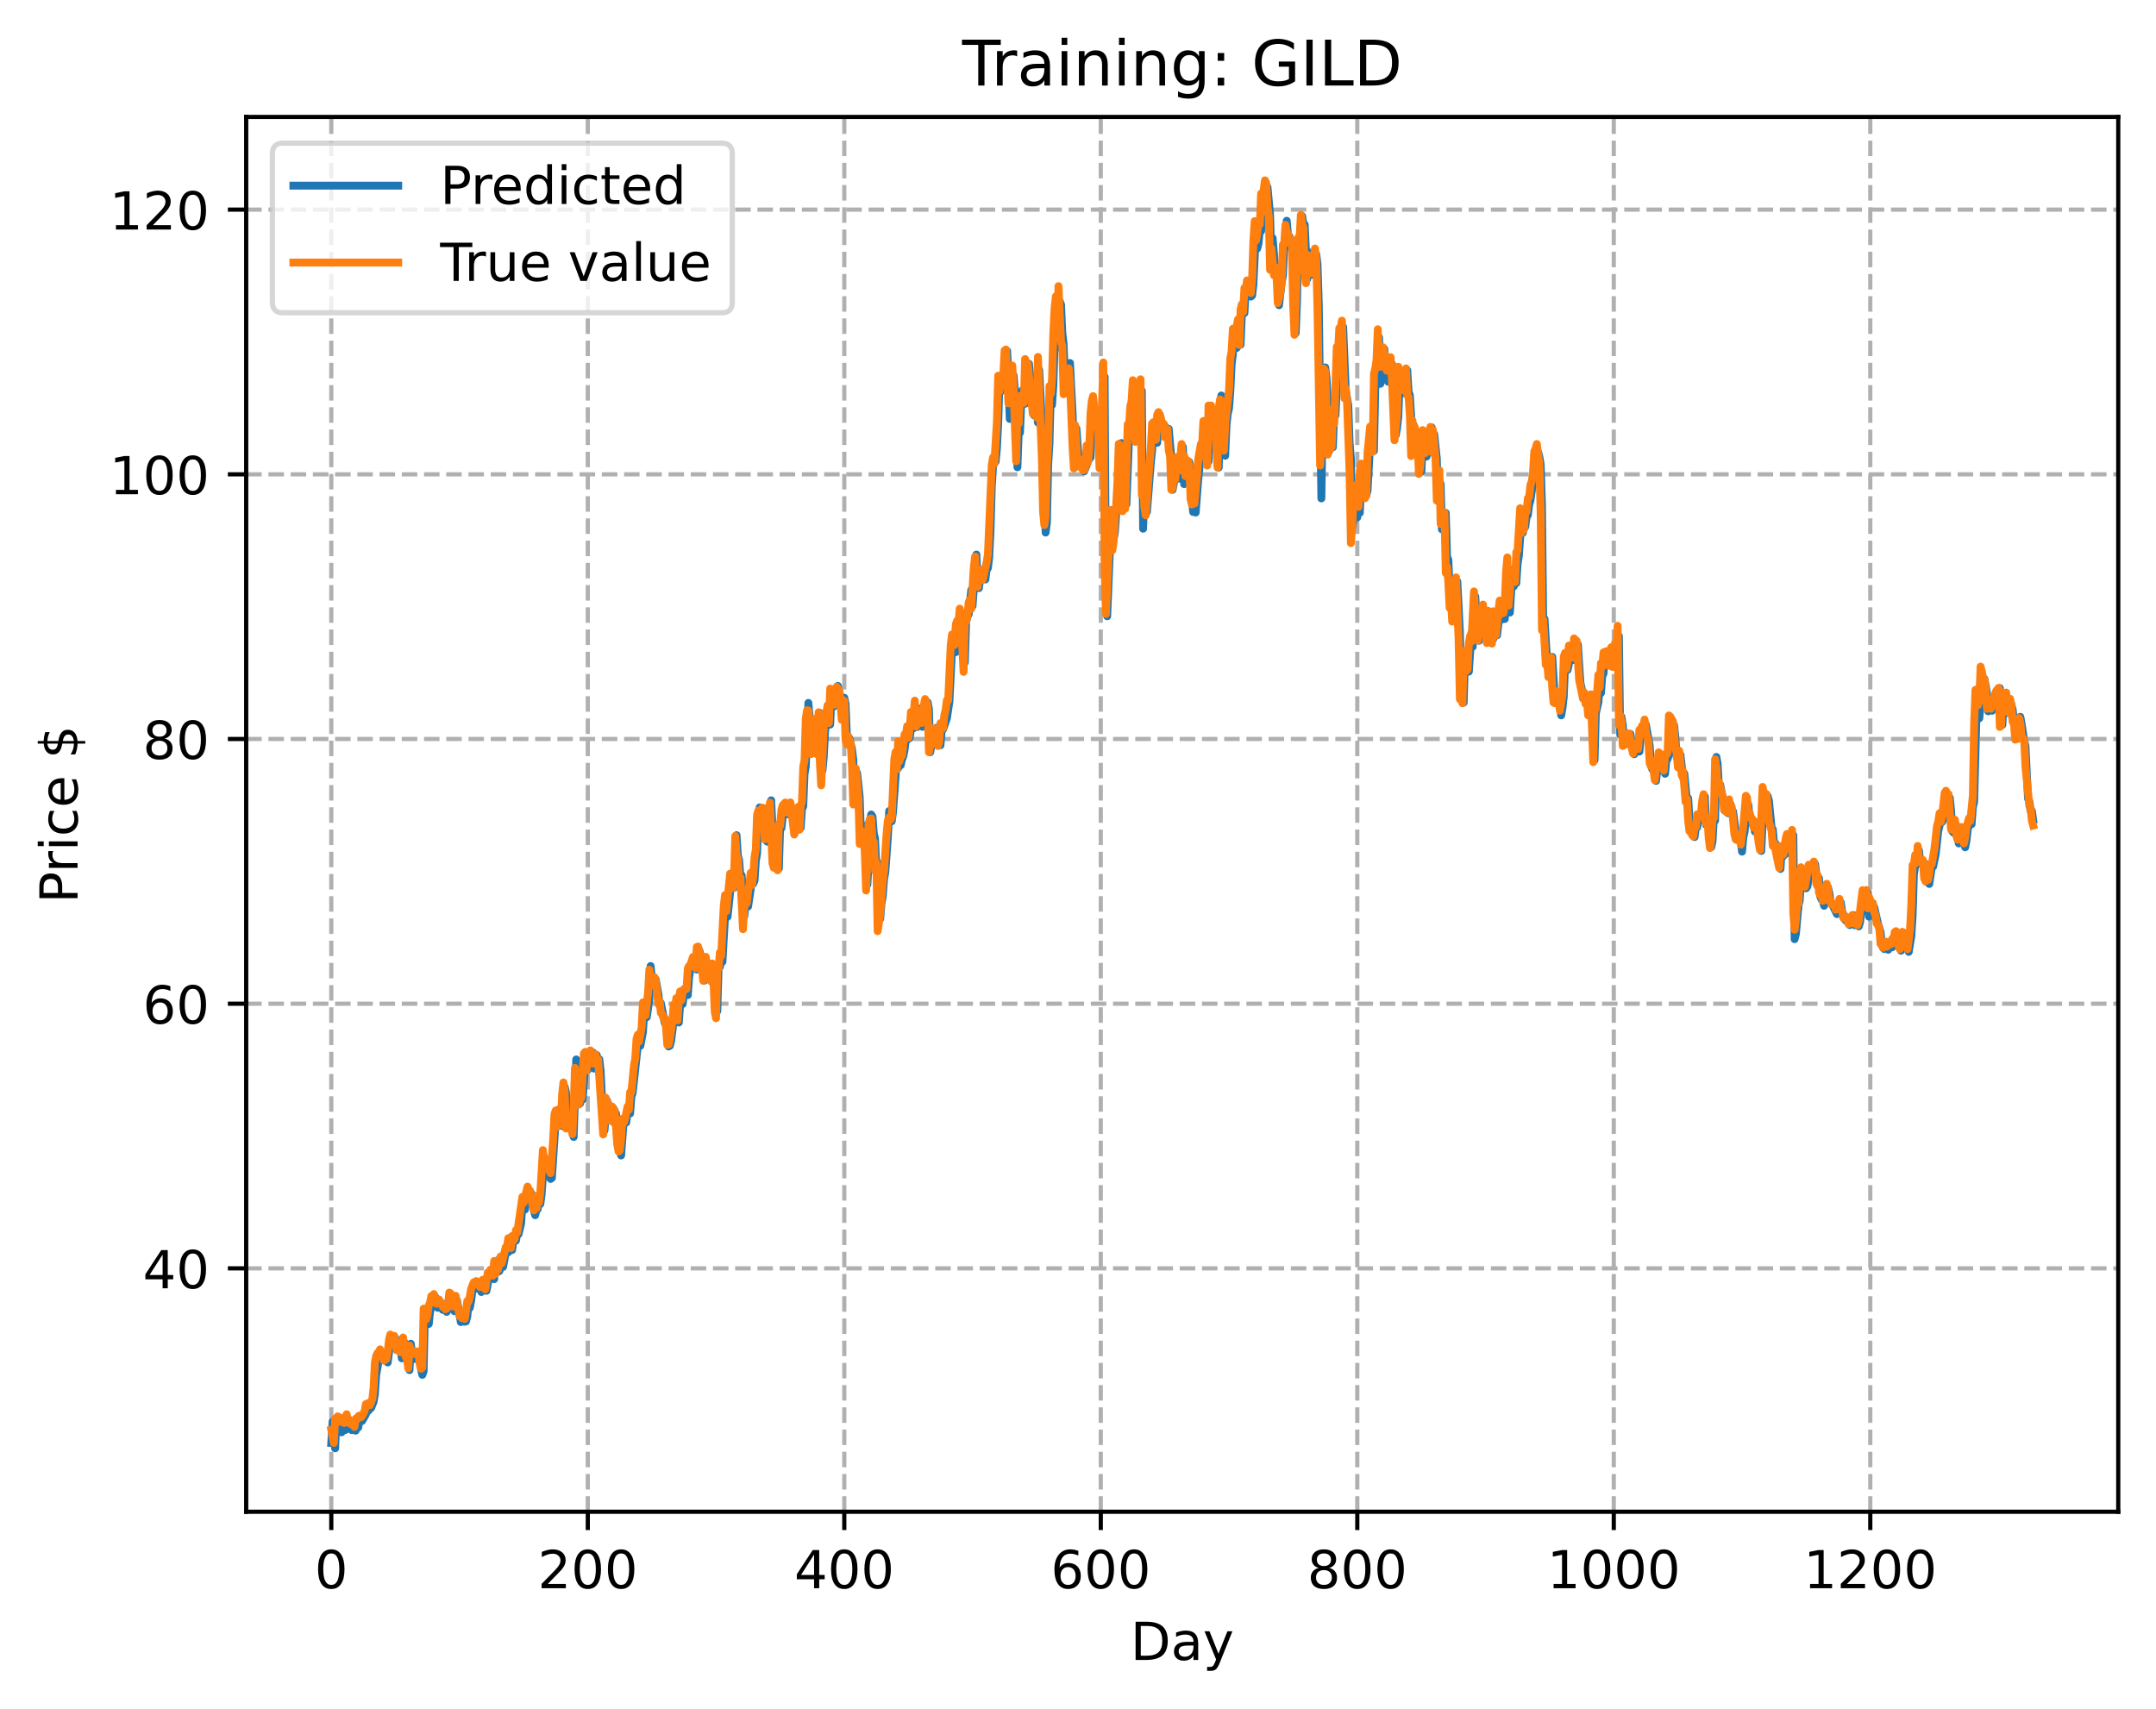 <?xml version="1.0" encoding="utf-8" standalone="no"?>
<!DOCTYPE svg PUBLIC "-//W3C//DTD SVG 1.1//EN"
  "http://www.w3.org/Graphics/SVG/1.1/DTD/svg11.dtd">
<!-- Created with matplotlib (https://matplotlib.org/) -->
<svg height="325.986pt" version="1.1" viewBox="0 0 411.286 325.986" width="411.286pt" xmlns="http://www.w3.org/2000/svg" xmlns:xlink="http://www.w3.org/1999/xlink">
 <defs>
  <style type="text/css">
*{stroke-linecap:butt;stroke-linejoin:round;}
  </style>
 </defs>
 <g id="figure_1">
  <g id="patch_1">
   <path d="M 0 325.986 
L 411.286 325.986 
L 411.286 0 
L 0 0 
z
" style="fill:#ffffff;"/>
  </g>
  <g id="axes_1">
   <g id="patch_2">
    <path d="M 46.966 288.43 
L 404.086 288.43 
L 404.086 22.318 
L 46.966 22.318 
z
" style="fill:#ffffff;"/>
   </g>
   <g id="matplotlib.axis_1">
    <g id="xtick_1">
     <g id="line2d_1">
      <path clip-path="url(#p9ca715a67d)" d="M 63.198 288.43 
L 63.198 22.318 
" style="fill:none;stroke:#b0b0b0;stroke-dasharray:2.96,1.28;stroke-dashoffset:0;stroke-width:0.8;"/>
     </g>
     <g id="line2d_2">
      <defs>
       <path d="M 0 0 
L 0 3.5 
" id="m635153bc3c" style="stroke:#000000;stroke-width:0.8;"/>
      </defs>
      <g>
       <use style="stroke:#000000;stroke-width:0.8;" x="63.198" xlink:href="#m635153bc3c" y="288.43"/>
      </g>
     </g>
     <g id="text_1">
      <!-- 0 -->
      <defs>
       <path d="M 31.781 66.406 
Q 24.172 66.406 20.328 58.906 
Q 16.5 51.422 16.5 36.375 
Q 16.5 21.391 20.328 13.891 
Q 24.172 6.391 31.781 6.391 
Q 39.453 6.391 43.281 13.891 
Q 47.125 21.391 47.125 36.375 
Q 47.125 51.422 43.281 58.906 
Q 39.453 66.406 31.781 66.406 
z
M 31.781 74.219 
Q 44.047 74.219 50.516 64.516 
Q 56.984 54.828 56.984 36.375 
Q 56.984 17.969 50.516 8.266 
Q 44.047 -1.422 31.781 -1.422 
Q 19.531 -1.422 13.062 8.266 
Q 6.594 17.969 6.594 36.375 
Q 6.594 54.828 13.062 64.516 
Q 19.531 74.219 31.781 74.219 
z
" id="DejaVuSans-48"/>
      </defs>
      <g transform="translate(60.017 303.029)scale(0.1 -0.1)">
       <use xlink:href="#DejaVuSans-48"/>
      </g>
     </g>
    </g>
    <g id="xtick_2">
     <g id="line2d_3">
      <path clip-path="url(#p9ca715a67d)" d="M 112.129 288.43 
L 112.129 22.318 
" style="fill:none;stroke:#b0b0b0;stroke-dasharray:2.96,1.28;stroke-dashoffset:0;stroke-width:0.8;"/>
     </g>
     <g id="line2d_4">
      <g>
       <use style="stroke:#000000;stroke-width:0.8;" x="112.129" xlink:href="#m635153bc3c" y="288.43"/>
      </g>
     </g>
     <g id="text_2">
      <!-- 200 -->
      <defs>
       <path d="M 19.188 8.297 
L 53.609 8.297 
L 53.609 0 
L 7.328 0 
L 7.328 8.297 
Q 12.938 14.109 22.625 23.891 
Q 32.328 33.688 34.812 36.531 
Q 39.547 41.844 41.422 45.531 
Q 43.312 49.219 43.312 52.781 
Q 43.312 58.594 39.234 62.25 
Q 35.156 65.922 28.609 65.922 
Q 23.969 65.922 18.812 64.312 
Q 13.672 62.703 7.812 59.422 
L 7.812 69.391 
Q 13.766 71.781 18.938 73 
Q 24.125 74.219 28.422 74.219 
Q 39.75 74.219 46.484 68.547 
Q 53.219 62.891 53.219 53.422 
Q 53.219 48.922 51.531 44.891 
Q 49.859 40.875 45.406 35.406 
Q 44.188 33.984 37.641 27.219 
Q 31.109 20.453 19.188 8.297 
z
" id="DejaVuSans-50"/>
      </defs>
      <g transform="translate(102.585 303.029)scale(0.1 -0.1)">
       <use xlink:href="#DejaVuSans-50"/>
       <use x="63.623" xlink:href="#DejaVuSans-48"/>
       <use x="127.246" xlink:href="#DejaVuSans-48"/>
      </g>
     </g>
    </g>
    <g id="xtick_3">
     <g id="line2d_5">
      <path clip-path="url(#p9ca715a67d)" d="M 161.06 288.43 
L 161.06 22.318 
" style="fill:none;stroke:#b0b0b0;stroke-dasharray:2.96,1.28;stroke-dashoffset:0;stroke-width:0.8;"/>
     </g>
     <g id="line2d_6">
      <g>
       <use style="stroke:#000000;stroke-width:0.8;" x="161.06" xlink:href="#m635153bc3c" y="288.43"/>
      </g>
     </g>
     <g id="text_3">
      <!-- 400 -->
      <defs>
       <path d="M 37.797 64.312 
L 12.891 25.391 
L 37.797 25.391 
z
M 35.203 72.906 
L 47.609 72.906 
L 47.609 25.391 
L 58.016 25.391 
L 58.016 17.188 
L 47.609 17.188 
L 47.609 0 
L 37.797 0 
L 37.797 17.188 
L 4.891 17.188 
L 4.891 26.703 
z
" id="DejaVuSans-52"/>
      </defs>
      <g transform="translate(151.516 303.029)scale(0.1 -0.1)">
       <use xlink:href="#DejaVuSans-52"/>
       <use x="63.623" xlink:href="#DejaVuSans-48"/>
       <use x="127.246" xlink:href="#DejaVuSans-48"/>
      </g>
     </g>
    </g>
    <g id="xtick_4">
     <g id="line2d_7">
      <path clip-path="url(#p9ca715a67d)" d="M 209.99 288.43 
L 209.99 22.318 
" style="fill:none;stroke:#b0b0b0;stroke-dasharray:2.96,1.28;stroke-dashoffset:0;stroke-width:0.8;"/>
     </g>
     <g id="line2d_8">
      <g>
       <use style="stroke:#000000;stroke-width:0.8;" x="209.99" xlink:href="#m635153bc3c" y="288.43"/>
      </g>
     </g>
     <g id="text_4">
      <!-- 600 -->
      <defs>
       <path d="M 33.016 40.375 
Q 26.375 40.375 22.484 35.828 
Q 18.609 31.297 18.609 23.391 
Q 18.609 15.531 22.484 10.953 
Q 26.375 6.391 33.016 6.391 
Q 39.656 6.391 43.531 10.953 
Q 47.406 15.531 47.406 23.391 
Q 47.406 31.297 43.531 35.828 
Q 39.656 40.375 33.016 40.375 
z
M 52.594 71.297 
L 52.594 62.312 
Q 48.875 64.062 45.094 64.984 
Q 41.312 65.922 37.594 65.922 
Q 27.828 65.922 22.672 59.328 
Q 17.531 52.734 16.797 39.406 
Q 19.672 43.656 24.016 45.922 
Q 28.375 48.188 33.594 48.188 
Q 44.578 48.188 50.953 41.516 
Q 57.328 34.859 57.328 23.391 
Q 57.328 12.156 50.688 5.359 
Q 44.047 -1.422 33.016 -1.422 
Q 20.359 -1.422 13.672 8.266 
Q 6.984 17.969 6.984 36.375 
Q 6.984 53.656 15.188 63.938 
Q 23.391 74.219 37.203 74.219 
Q 40.922 74.219 44.703 73.484 
Q 48.484 72.75 52.594 71.297 
z
" id="DejaVuSans-54"/>
      </defs>
      <g transform="translate(200.446 303.029)scale(0.1 -0.1)">
       <use xlink:href="#DejaVuSans-54"/>
       <use x="63.623" xlink:href="#DejaVuSans-48"/>
       <use x="127.246" xlink:href="#DejaVuSans-48"/>
      </g>
     </g>
    </g>
    <g id="xtick_5">
     <g id="line2d_9">
      <path clip-path="url(#p9ca715a67d)" d="M 258.921 288.43 
L 258.921 22.318 
" style="fill:none;stroke:#b0b0b0;stroke-dasharray:2.96,1.28;stroke-dashoffset:0;stroke-width:0.8;"/>
     </g>
     <g id="line2d_10">
      <g>
       <use style="stroke:#000000;stroke-width:0.8;" x="258.921" xlink:href="#m635153bc3c" y="288.43"/>
      </g>
     </g>
     <g id="text_5">
      <!-- 800 -->
      <defs>
       <path d="M 31.781 34.625 
Q 24.75 34.625 20.719 30.859 
Q 16.703 27.094 16.703 20.516 
Q 16.703 13.922 20.719 10.156 
Q 24.75 6.391 31.781 6.391 
Q 38.812 6.391 42.859 10.172 
Q 46.922 13.969 46.922 20.516 
Q 46.922 27.094 42.891 30.859 
Q 38.875 34.625 31.781 34.625 
z
M 21.922 38.812 
Q 15.578 40.375 12.031 44.719 
Q 8.5 49.078 8.5 55.328 
Q 8.5 64.062 14.719 69.141 
Q 20.953 74.219 31.781 74.219 
Q 42.672 74.219 48.875 69.141 
Q 55.078 64.062 55.078 55.328 
Q 55.078 49.078 51.531 44.719 
Q 48 40.375 41.703 38.812 
Q 48.828 37.156 52.797 32.312 
Q 56.781 27.484 56.781 20.516 
Q 56.781 9.906 50.312 4.234 
Q 43.844 -1.422 31.781 -1.422 
Q 19.734 -1.422 13.25 4.234 
Q 6.781 9.906 6.781 20.516 
Q 6.781 27.484 10.781 32.312 
Q 14.797 37.156 21.922 38.812 
z
M 18.312 54.391 
Q 18.312 48.734 21.844 45.562 
Q 25.391 42.391 31.781 42.391 
Q 38.141 42.391 41.719 45.562 
Q 45.312 48.734 45.312 54.391 
Q 45.312 60.062 41.719 63.234 
Q 38.141 66.406 31.781 66.406 
Q 25.391 66.406 21.844 63.234 
Q 18.312 60.062 18.312 54.391 
z
" id="DejaVuSans-56"/>
      </defs>
      <g transform="translate(249.377 303.029)scale(0.1 -0.1)">
       <use xlink:href="#DejaVuSans-56"/>
       <use x="63.623" xlink:href="#DejaVuSans-48"/>
       <use x="127.246" xlink:href="#DejaVuSans-48"/>
      </g>
     </g>
    </g>
    <g id="xtick_6">
     <g id="line2d_11">
      <path clip-path="url(#p9ca715a67d)" d="M 307.851 288.43 
L 307.851 22.318 
" style="fill:none;stroke:#b0b0b0;stroke-dasharray:2.96,1.28;stroke-dashoffset:0;stroke-width:0.8;"/>
     </g>
     <g id="line2d_12">
      <g>
       <use style="stroke:#000000;stroke-width:0.8;" x="307.851" xlink:href="#m635153bc3c" y="288.43"/>
      </g>
     </g>
     <g id="text_6">
      <!-- 1000 -->
      <defs>
       <path d="M 12.406 8.297 
L 28.516 8.297 
L 28.516 63.922 
L 10.984 60.406 
L 10.984 69.391 
L 28.422 72.906 
L 38.281 72.906 
L 38.281 8.297 
L 54.391 8.297 
L 54.391 0 
L 12.406 0 
z
" id="DejaVuSans-49"/>
      </defs>
      <g transform="translate(295.126 303.029)scale(0.1 -0.1)">
       <use xlink:href="#DejaVuSans-49"/>
       <use x="63.623" xlink:href="#DejaVuSans-48"/>
       <use x="127.246" xlink:href="#DejaVuSans-48"/>
       <use x="190.869" xlink:href="#DejaVuSans-48"/>
      </g>
     </g>
    </g>
    <g id="xtick_7">
     <g id="line2d_13">
      <path clip-path="url(#p9ca715a67d)" d="M 356.782 288.43 
L 356.782 22.318 
" style="fill:none;stroke:#b0b0b0;stroke-dasharray:2.96,1.28;stroke-dashoffset:0;stroke-width:0.8;"/>
     </g>
     <g id="line2d_14">
      <g>
       <use style="stroke:#000000;stroke-width:0.8;" x="356.782" xlink:href="#m635153bc3c" y="288.43"/>
      </g>
     </g>
     <g id="text_7">
      <!-- 1200 -->
      <g transform="translate(344.057 303.029)scale(0.1 -0.1)">
       <use xlink:href="#DejaVuSans-49"/>
       <use x="63.623" xlink:href="#DejaVuSans-50"/>
       <use x="127.246" xlink:href="#DejaVuSans-48"/>
       <use x="190.869" xlink:href="#DejaVuSans-48"/>
      </g>
     </g>
    </g>
    <g id="text_8">
     <!-- Day -->
     <defs>
      <path d="M 19.672 64.797 
L 19.672 8.109 
L 31.594 8.109 
Q 46.688 8.109 53.688 14.938 
Q 60.688 21.781 60.688 36.531 
Q 60.688 51.172 53.688 57.984 
Q 46.688 64.797 31.594 64.797 
z
M 9.812 72.906 
L 30.078 72.906 
Q 51.266 72.906 61.172 64.094 
Q 71.094 55.281 71.094 36.531 
Q 71.094 17.672 61.125 8.828 
Q 51.172 0 30.078 0 
L 9.812 0 
z
" id="DejaVuSans-68"/>
      <path d="M 34.281 27.484 
Q 23.391 27.484 19.188 25 
Q 14.984 22.516 14.984 16.5 
Q 14.984 11.719 18.141 8.906 
Q 21.297 6.109 26.703 6.109 
Q 34.188 6.109 38.703 11.406 
Q 43.219 16.703 43.219 25.484 
L 43.219 27.484 
z
M 52.203 31.203 
L 52.203 0 
L 43.219 0 
L 43.219 8.297 
Q 40.141 3.328 35.547 0.953 
Q 30.953 -1.422 24.312 -1.422 
Q 15.922 -1.422 10.953 3.297 
Q 6 8.016 6 15.922 
Q 6 25.141 12.172 29.828 
Q 18.359 34.516 30.609 34.516 
L 43.219 34.516 
L 43.219 35.406 
Q 43.219 41.609 39.141 45 
Q 35.062 48.391 27.688 48.391 
Q 23 48.391 18.547 47.266 
Q 14.109 46.141 10.016 43.891 
L 10.016 52.203 
Q 14.938 54.109 19.578 55.047 
Q 24.219 56 28.609 56 
Q 40.484 56 46.344 49.844 
Q 52.203 43.703 52.203 31.203 
z
" id="DejaVuSans-97"/>
      <path d="M 32.172 -5.078 
Q 28.375 -14.844 24.75 -17.812 
Q 21.141 -20.797 15.094 -20.797 
L 7.906 -20.797 
L 7.906 -13.281 
L 13.188 -13.281 
Q 16.891 -13.281 18.938 -11.516 
Q 21 -9.766 23.484 -3.219 
L 25.094 0.875 
L 2.984 54.688 
L 12.5 54.688 
L 29.594 11.922 
L 46.688 54.688 
L 56.203 54.688 
z
" id="DejaVuSans-121"/>
     </defs>
     <g transform="translate(215.652 316.707)scale(0.1 -0.1)">
      <use xlink:href="#DejaVuSans-68"/>
      <use x="77.002" xlink:href="#DejaVuSans-97"/>
      <use x="138.281" xlink:href="#DejaVuSans-121"/>
     </g>
    </g>
   </g>
   <g id="matplotlib.axis_2">
    <g id="ytick_1">
     <g id="line2d_15">
      <path clip-path="url(#p9ca715a67d)" d="M 46.966 242 
L 404.086 242 
" style="fill:none;stroke:#b0b0b0;stroke-dasharray:2.96,1.28;stroke-dashoffset:0;stroke-width:0.8;"/>
     </g>
     <g id="line2d_16">
      <defs>
       <path d="M 0 0 
L -3.5 0 
" id="m4ce1a8e8be" style="stroke:#000000;stroke-width:0.8;"/>
      </defs>
      <g>
       <use style="stroke:#000000;stroke-width:0.8;" x="46.966" xlink:href="#m4ce1a8e8be" y="242"/>
      </g>
     </g>
     <g id="text_9">
      <!-- 40 -->
      <g transform="translate(27.241 245.799)scale(0.1 -0.1)">
       <use xlink:href="#DejaVuSans-52"/>
       <use x="63.623" xlink:href="#DejaVuSans-48"/>
      </g>
     </g>
    </g>
    <g id="ytick_2">
     <g id="line2d_17">
      <path clip-path="url(#p9ca715a67d)" d="M 46.966 191.499 
L 404.086 191.499 
" style="fill:none;stroke:#b0b0b0;stroke-dasharray:2.96,1.28;stroke-dashoffset:0;stroke-width:0.8;"/>
     </g>
     <g id="line2d_18">
      <g>
       <use style="stroke:#000000;stroke-width:0.8;" x="46.966" xlink:href="#m4ce1a8e8be" y="191.499"/>
      </g>
     </g>
     <g id="text_10">
      <!-- 60 -->
      <g transform="translate(27.241 195.298)scale(0.1 -0.1)">
       <use xlink:href="#DejaVuSans-54"/>
       <use x="63.623" xlink:href="#DejaVuSans-48"/>
      </g>
     </g>
    </g>
    <g id="ytick_3">
     <g id="line2d_19">
      <path clip-path="url(#p9ca715a67d)" d="M 46.966 140.997 
L 404.086 140.997 
" style="fill:none;stroke:#b0b0b0;stroke-dasharray:2.96,1.28;stroke-dashoffset:0;stroke-width:0.8;"/>
     </g>
     <g id="line2d_20">
      <g>
       <use style="stroke:#000000;stroke-width:0.8;" x="46.966" xlink:href="#m4ce1a8e8be" y="140.997"/>
      </g>
     </g>
     <g id="text_11">
      <!-- 80 -->
      <g transform="translate(27.241 144.797)scale(0.1 -0.1)">
       <use xlink:href="#DejaVuSans-56"/>
       <use x="63.623" xlink:href="#DejaVuSans-48"/>
      </g>
     </g>
    </g>
    <g id="ytick_4">
     <g id="line2d_21">
      <path clip-path="url(#p9ca715a67d)" d="M 46.966 90.496 
L 404.086 90.496 
" style="fill:none;stroke:#b0b0b0;stroke-dasharray:2.96,1.28;stroke-dashoffset:0;stroke-width:0.8;"/>
     </g>
     <g id="line2d_22">
      <g>
       <use style="stroke:#000000;stroke-width:0.8;" x="46.966" xlink:href="#m4ce1a8e8be" y="90.496"/>
      </g>
     </g>
     <g id="text_12">
      <!-- 100 -->
      <g transform="translate(20.878 94.295)scale(0.1 -0.1)">
       <use xlink:href="#DejaVuSans-49"/>
       <use x="63.623" xlink:href="#DejaVuSans-48"/>
       <use x="127.246" xlink:href="#DejaVuSans-48"/>
      </g>
     </g>
    </g>
    <g id="ytick_5">
     <g id="line2d_23">
      <path clip-path="url(#p9ca715a67d)" d="M 46.966 39.995 
L 404.086 39.995 
" style="fill:none;stroke:#b0b0b0;stroke-dasharray:2.96,1.28;stroke-dashoffset:0;stroke-width:0.8;"/>
     </g>
     <g id="line2d_24">
      <g>
       <use style="stroke:#000000;stroke-width:0.8;" x="46.966" xlink:href="#m4ce1a8e8be" y="39.995"/>
      </g>
     </g>
     <g id="text_13">
      <!-- 120 -->
      <g transform="translate(20.878 43.794)scale(0.1 -0.1)">
       <use xlink:href="#DejaVuSans-49"/>
       <use x="63.623" xlink:href="#DejaVuSans-50"/>
       <use x="127.246" xlink:href="#DejaVuSans-48"/>
      </g>
     </g>
    </g>
    <g id="text_14">
     <!-- Price $ -->
     <defs>
      <path d="M 19.672 64.797 
L 19.672 37.406 
L 32.078 37.406 
Q 38.969 37.406 42.719 40.969 
Q 46.484 44.531 46.484 51.125 
Q 46.484 57.672 42.719 61.234 
Q 38.969 64.797 32.078 64.797 
z
M 9.812 72.906 
L 32.078 72.906 
Q 44.344 72.906 50.609 67.359 
Q 56.891 61.812 56.891 51.125 
Q 56.891 40.328 50.609 34.812 
Q 44.344 29.297 32.078 29.297 
L 19.672 29.297 
L 19.672 0 
L 9.812 0 
z
" id="DejaVuSans-80"/>
      <path d="M 41.109 46.297 
Q 39.594 47.172 37.812 47.578 
Q 36.031 48 33.891 48 
Q 26.266 48 22.188 43.047 
Q 18.109 38.094 18.109 28.812 
L 18.109 0 
L 9.078 0 
L 9.078 54.688 
L 18.109 54.688 
L 18.109 46.188 
Q 20.953 51.172 25.484 53.578 
Q 30.031 56 36.531 56 
Q 37.453 56 38.578 55.875 
Q 39.703 55.766 41.062 55.516 
z
" id="DejaVuSans-114"/>
      <path d="M 9.422 54.688 
L 18.406 54.688 
L 18.406 0 
L 9.422 0 
z
M 9.422 75.984 
L 18.406 75.984 
L 18.406 64.594 
L 9.422 64.594 
z
" id="DejaVuSans-105"/>
      <path d="M 48.781 52.594 
L 48.781 44.188 
Q 44.969 46.297 41.141 47.344 
Q 37.312 48.391 33.406 48.391 
Q 24.656 48.391 19.812 42.844 
Q 14.984 37.312 14.984 27.297 
Q 14.984 17.281 19.812 11.734 
Q 24.656 6.203 33.406 6.203 
Q 37.312 6.203 41.141 7.25 
Q 44.969 8.297 48.781 10.406 
L 48.781 2.094 
Q 45.016 0.344 40.984 -0.531 
Q 36.969 -1.422 32.422 -1.422 
Q 20.062 -1.422 12.781 6.344 
Q 5.516 14.109 5.516 27.297 
Q 5.516 40.672 12.859 48.328 
Q 20.219 56 33.016 56 
Q 37.156 56 41.109 55.141 
Q 45.062 54.297 48.781 52.594 
z
" id="DejaVuSans-99"/>
      <path d="M 56.203 29.594 
L 56.203 25.203 
L 14.891 25.203 
Q 15.484 15.922 20.484 11.062 
Q 25.484 6.203 34.422 6.203 
Q 39.594 6.203 44.453 7.469 
Q 49.312 8.734 54.109 11.281 
L 54.109 2.781 
Q 49.266 0.734 44.188 -0.344 
Q 39.109 -1.422 33.891 -1.422 
Q 20.797 -1.422 13.156 6.188 
Q 5.516 13.812 5.516 26.812 
Q 5.516 40.234 12.766 48.109 
Q 20.016 56 32.328 56 
Q 43.359 56 49.781 48.891 
Q 56.203 41.797 56.203 29.594 
z
M 47.219 32.234 
Q 47.125 39.594 43.094 43.984 
Q 39.062 48.391 32.422 48.391 
Q 24.906 48.391 20.391 44.141 
Q 15.875 39.891 15.188 32.172 
z
" id="DejaVuSans-101"/>
      <path id="DejaVuSans-32"/>
      <path d="M 33.797 -14.703 
L 28.906 -14.703 
L 28.859 0 
Q 23.734 0.094 18.609 1.188 
Q 13.484 2.297 8.297 4.5 
L 8.297 13.281 
Q 13.281 10.156 18.375 8.562 
Q 23.484 6.984 28.906 6.938 
L 28.906 29.203 
Q 18.109 30.953 13.203 35.156 
Q 8.297 39.359 8.297 46.688 
Q 8.297 54.641 13.625 59.219 
Q 18.953 63.812 28.906 64.5 
L 28.906 75.984 
L 33.797 75.984 
L 33.797 64.656 
Q 38.328 64.453 42.578 63.688 
Q 46.828 62.938 50.875 61.625 
L 50.875 53.078 
Q 46.828 55.125 42.547 56.25 
Q 38.281 57.375 33.797 57.562 
L 33.797 36.719 
Q 44.875 35.016 50.094 30.609 
Q 55.328 26.219 55.328 18.609 
Q 55.328 10.359 49.781 5.594 
Q 44.234 0.828 33.797 0.094 
z
M 28.906 37.594 
L 28.906 57.625 
Q 23.25 56.984 20.266 54.391 
Q 17.281 51.812 17.281 47.516 
Q 17.281 43.312 20.031 40.969 
Q 22.797 38.625 28.906 37.594 
z
M 33.797 28.219 
L 33.797 7.078 
Q 39.984 7.906 43.141 10.594 
Q 46.297 13.281 46.297 17.672 
Q 46.297 21.969 43.281 24.5 
Q 40.281 27.047 33.797 28.219 
z
" id="DejaVuSans-36"/>
     </defs>
     <g transform="translate(14.798 172.342)rotate(-90)scale(0.1 -0.1)">
      <use xlink:href="#DejaVuSans-80"/>
      <use x="58.553" xlink:href="#DejaVuSans-114"/>
      <use x="99.666" xlink:href="#DejaVuSans-105"/>
      <use x="127.449" xlink:href="#DejaVuSans-99"/>
      <use x="182.43" xlink:href="#DejaVuSans-101"/>
      <use x="243.953" xlink:href="#DejaVuSans-32"/>
      <use x="275.74" xlink:href="#DejaVuSans-36"/>
     </g>
    </g>
   </g>
   <g id="line2d_25">
    <path clip-path="url(#p9ca715a67d)" d="M 63.198 275.304 
L 63.443 271.251 
L 63.932 276.334 
L 64.177 270.723 
L 64.422 271.536 
L 64.666 271.592 
L 64.911 271.837 
L 65.156 273.282 
L 65.4 272.235 
L 65.645 272.215 
L 65.89 272.842 
L 66.134 271.383 
L 66.379 270.643 
L 66.623 272.608 
L 66.868 272.477 
L 67.113 272.87 
L 67.357 272.26 
L 67.847 272.965 
L 68.091 271.383 
L 68.336 272.365 
L 68.581 270.992 
L 68.825 270.433 
L 69.07 271.116 
L 69.804 269.829 
L 70.049 268.452 
L 70.293 269.156 
L 70.538 268.332 
L 70.783 268.661 
L 71.272 267.44 
L 71.517 266.01 
L 71.761 262.342 
L 72.251 259.576 
L 72.495 259.398 
L 72.74 258.433 
L 72.984 259.485 
L 73.229 258.996 
L 73.474 259.378 
L 73.718 259.373 
L 73.963 259.951 
L 74.452 256.155 
L 74.697 255.296 
L 75.186 256.261 
L 75.431 255.331 
L 75.92 257.554 
L 76.165 257.299 
L 76.41 257.436 
L 76.654 259.165 
L 77.144 256.129 
L 77.633 259.224 
L 77.878 259.803 
L 78.122 261.411 
L 78.367 256.373 
L 78.611 258.288 
L 78.856 259.321 
L 79.345 258.378 
L 79.59 259.353 
L 79.835 259.292 
L 80.079 258.453 
L 80.324 261.257 
L 80.569 262.317 
L 80.813 261.645 
L 81.058 250.109 
L 81.547 252.307 
L 81.792 252.608 
L 82.037 250.298 
L 82.526 248.464 
L 82.771 248.502 
L 83.015 247.404 
L 83.505 249.511 
L 83.749 249.478 
L 83.994 248.674 
L 84.239 249.598 
L 84.483 249.919 
L 84.972 248.731 
L 85.217 250.304 
L 85.706 248.746 
L 85.951 247.544 
L 86.196 247.833 
L 86.685 250.168 
L 86.93 248.63 
L 87.174 248.137 
L 87.908 252.248 
L 88.153 251.937 
L 88.398 251.312 
L 88.642 252.18 
L 88.887 252.125 
L 89.132 251.254 
L 89.376 249.003 
L 89.621 249.526 
L 89.866 248.26 
L 90.11 246.326 
L 90.599 245.883 
L 91.089 245.366 
L 91.578 245.867 
L 91.823 246.509 
L 92.067 246.117 
L 92.312 245.47 
L 92.557 245.615 
L 92.801 246.282 
L 93.291 243.71 
L 93.535 243.944 
L 93.78 243.241 
L 94.025 243.251 
L 94.269 244.057 
L 94.514 241.075 
L 94.759 242.803 
L 95.003 240.425 
L 95.248 242.526 
L 95.493 241.974 
L 95.737 240.644 
L 95.982 241.682 
L 96.471 239.025 
L 96.716 238.863 
L 96.96 238.926 
L 97.205 236.245 
L 97.45 236.813 
L 97.694 238.501 
L 97.939 236.632 
L 98.184 236.507 
L 98.428 236.71 
L 98.673 235.279 
L 98.918 235.474 
L 99.407 233.433 
L 99.652 230.013 
L 99.896 229.348 
L 100.141 230.78 
L 100.63 227.898 
L 100.875 227.612 
L 101.12 227.994 
L 101.364 227.701 
L 101.854 231.016 
L 102.098 231.86 
L 102.343 230.831 
L 102.587 230.685 
L 102.832 228.323 
L 103.077 229.705 
L 103.321 227.897 
L 103.811 220.823 
L 104.055 222.153 
L 104.3 221.449 
L 104.545 222.982 
L 104.789 222.565 
L 105.034 224.932 
L 105.279 224.759 
L 106.013 213.731 
L 106.257 213.127 
L 106.502 214.635 
L 106.747 212.268 
L 106.991 213.303 
L 107.236 214.837 
L 107.725 207.377 
L 107.97 208.454 
L 108.215 214.038 
L 108.459 212.405 
L 108.704 212.909 
L 109.438 216.926 
L 109.927 202.142 
L 110.416 208.29 
L 110.661 210.552 
L 110.906 209.637 
L 111.15 209.771 
L 111.64 203.016 
L 111.884 201.977 
L 112.129 204.132 
L 112.374 201.965 
L 112.618 202.831 
L 112.863 200.839 
L 113.108 200.812 
L 113.352 203.88 
L 113.597 203.016 
L 113.842 201.305 
L 114.086 203.645 
L 114.331 202.1 
L 114.575 204.283 
L 114.82 209.064 
L 115.065 210.587 
L 115.309 215.702 
L 115.799 210.017 
L 116.288 211.368 
L 116.533 213.153 
L 117.022 211.496 
L 117.267 213.363 
L 117.511 212.436 
L 118.245 219.614 
L 118.49 220.458 
L 118.979 213.796 
L 119.224 214.309 
L 119.469 214.168 
L 119.713 211.937 
L 119.958 211.534 
L 120.203 212.45 
L 120.447 209.2 
L 120.692 208.554 
L 121.67 199.481 
L 121.915 198.859 
L 122.16 199.537 
L 122.649 196.934 
L 122.894 193.199 
L 123.138 194.074 
L 123.383 194.077 
L 123.872 190.699 
L 124.117 184.315 
L 124.362 186.89 
L 124.851 187.792 
L 125.096 186.861 
L 125.585 189.615 
L 125.83 191.848 
L 126.074 191.399 
L 126.808 195.165 
L 127.053 194.676 
L 127.297 195.832 
L 127.542 199.668 
L 127.787 199.536 
L 128.031 198.581 
L 128.765 192.785 
L 129.01 193.021 
L 129.255 191.068 
L 129.499 195.093 
L 129.744 191.746 
L 129.989 190.465 
L 130.233 191.564 
L 130.478 189.475 
L 130.723 189.51 
L 131.212 189.854 
L 131.457 186.497 
L 131.701 184.876 
L 132.191 184.5 
L 132.435 183.644 
L 132.68 184.058 
L 132.924 184.976 
L 133.169 181.841 
L 133.414 181.345 
L 133.658 182.339 
L 133.903 185.115 
L 134.148 184.696 
L 134.392 187.086 
L 134.637 184.439 
L 134.882 183.625 
L 135.126 186.262 
L 135.371 185.174 
L 135.86 187.406 
L 136.105 184.873 
L 136.839 192.931 
L 137.084 184.107 
L 137.328 184.472 
L 137.573 183.341 
L 137.818 183.494 
L 138.307 174.851 
L 138.551 172.888 
L 138.796 174.906 
L 139.53 167.878 
L 139.775 168.253 
L 140.019 169.38 
L 140.264 168.337 
L 140.509 159.346 
L 140.753 163.19 
L 140.998 164.055 
L 141.243 167.213 
L 141.487 167.026 
L 141.977 174.832 
L 142.221 172.572 
L 142.466 172.634 
L 142.711 172.963 
L 143.2 169.687 
L 143.445 167.519 
L 143.689 168.613 
L 143.934 168.045 
L 144.178 164.339 
L 144.423 162.851 
L 144.668 155.862 
L 144.912 154.051 
L 145.157 155.428 
L 145.646 154.197 
L 145.891 155.9 
L 146.136 160.351 
L 146.38 160.592 
L 146.87 157.088 
L 147.114 152.694 
L 147.604 163.098 
L 147.848 164.723 
L 148.093 162.724 
L 148.338 162.114 
L 148.582 165.7 
L 148.827 157.708 
L 149.072 158.008 
L 149.561 153.416 
L 149.806 154.701 
L 150.05 154.123 
L 150.295 155.349 
L 150.539 154.113 
L 150.784 154.226 
L 151.029 154.054 
L 151.763 158.623 
L 152.497 154.577 
L 152.741 157.957 
L 152.986 154.377 
L 153.231 153.835 
L 153.475 147.632 
L 153.72 146.206 
L 154.209 134.11 
L 154.699 139.666 
L 154.943 143.699 
L 155.188 138.879 
L 155.433 141.658 
L 155.677 137.251 
L 155.922 140.891 
L 156.166 142.261 
L 156.411 136.025 
L 156.656 144.559 
L 156.9 147.019 
L 157.145 144.428 
L 157.39 139.61 
L 157.879 136.203 
L 158.124 136.451 
L 158.368 138.244 
L 158.613 132.623 
L 158.858 134.849 
L 159.102 134.781 
L 159.347 134.042 
L 159.836 130.869 
L 160.326 132.968 
L 160.57 134.513 
L 160.815 137.197 
L 161.06 133.129 
L 161.304 134.224 
L 161.549 140.274 
L 161.794 141.032 
L 162.038 140.856 
L 162.527 142.911 
L 162.772 144.891 
L 163.017 152.762 
L 163.261 150.751 
L 163.506 147.471 
L 163.995 151.993 
L 164.24 159.354 
L 164.485 160.729 
L 164.729 157.842 
L 164.974 157.569 
L 165.219 161.945 
L 165.463 168.789 
L 165.708 164.341 
L 165.953 156.653 
L 166.197 155.406 
L 166.442 155.815 
L 166.687 158.983 
L 166.931 160.097 
L 167.176 165.763 
L 167.421 164.564 
L 167.665 174.217 
L 167.91 175.321 
L 168.154 172.37 
L 168.399 170.987 
L 168.644 167.742 
L 168.888 166.419 
L 169.378 159.701 
L 169.622 154.736 
L 170.112 156.7 
L 170.356 154.928 
L 171.09 144.881 
L 171.335 146.572 
L 171.58 144.101 
L 171.824 145.997 
L 172.069 144.884 
L 172.314 144.319 
L 172.558 143.082 
L 172.803 141.024 
L 173.048 141.189 
L 173.292 139.705 
L 173.537 140.817 
L 174.026 137.293 
L 174.271 138.95 
L 174.515 137.853 
L 174.76 134.875 
L 175.005 138.71 
L 175.249 135.245 
L 175.494 136.09 
L 175.739 135.551 
L 175.983 138.676 
L 176.228 138.267 
L 176.473 135.713 
L 176.717 134.546 
L 176.962 134.007 
L 177.207 135.232 
L 177.451 143.532 
L 177.696 142.127 
L 177.941 139.214 
L 178.185 139.484 
L 178.43 139.341 
L 178.675 138.86 
L 178.919 141.228 
L 179.409 142.196 
L 179.653 139.227 
L 179.898 139.184 
L 180.632 137.066 
L 181.121 133.787 
L 181.61 123.918 
L 181.855 122.328 
L 182.344 124.423 
L 182.589 120.609 
L 182.834 121.393 
L 183.078 120.468 
L 183.323 117.484 
L 183.568 118.864 
L 184.057 126.402 
L 184.302 118.72 
L 184.546 117.619 
L 184.791 117.232 
L 185.28 112.571 
L 185.525 115.632 
L 186.259 105.803 
L 186.503 111.818 
L 186.748 112.206 
L 186.993 110.335 
L 187.237 110 
L 187.482 110.129 
L 187.727 110.033 
L 187.971 110.565 
L 188.216 108.665 
L 188.461 108.37 
L 188.705 106.343 
L 188.95 101.379 
L 189.195 92.861 
L 189.439 88.934 
L 189.684 88.159 
L 189.929 88.085 
L 190.173 85.57 
L 190.418 80.85 
L 190.663 72.788 
L 190.907 74.693 
L 191.152 71.831 
L 191.397 71.842 
L 191.641 71.964 
L 191.886 67.956 
L 192.13 66.973 
L 192.375 72.238 
L 192.62 79.925 
L 192.864 76.727 
L 193.109 77.142 
L 193.354 71.602 
L 193.598 74.53 
L 193.843 80.285 
L 194.088 89.147 
L 194.332 82.493 
L 194.577 82.559 
L 194.822 76.593 
L 195.066 74.406 
L 195.311 76.132 
L 195.556 77.022 
L 195.8 70.111 
L 196.045 71.258 
L 196.29 69.397 
L 196.779 74.327 
L 197.024 75.182 
L 197.268 79.255 
L 197.513 74.587 
L 197.758 76.725 
L 198.002 80.63 
L 198.247 70.591 
L 198.736 80.357 
L 198.981 84.863 
L 199.47 101.608 
L 199.715 99.68 
L 199.959 88.457 
L 200.204 84.608 
L 200.449 74.768 
L 200.693 77.268 
L 200.938 73.543 
L 201.183 65.641 
L 201.672 57.974 
L 201.917 66.255 
L 202.161 57.484 
L 202.406 58.1 
L 202.651 63.489 
L 202.895 65.619 
L 203.14 71.902 
L 203.385 70.422 
L 203.629 71.081 
L 203.874 69.322 
L 204.118 69.262 
L 204.608 78.812 
L 204.852 85.841 
L 205.097 88.874 
L 205.342 81.758 
L 205.831 88.394 
L 206.076 87.437 
L 206.32 87.604 
L 206.565 88.363 
L 206.81 89.946 
L 207.299 88.746 
L 207.544 85.263 
L 207.788 87.598 
L 208.033 87.278 
L 208.522 76.324 
L 208.767 79.042 
L 209.012 79.497 
L 209.256 79.238 
L 209.746 81.392 
L 209.99 87.894 
L 210.235 84.59 
L 210.724 71.886 
L 210.969 114.474 
L 211.213 117.588 
L 211.703 105.593 
L 211.947 97.338 
L 212.192 101.5 
L 212.437 102.95 
L 212.681 101.517 
L 213.415 91.235 
L 213.66 85.074 
L 213.905 84.535 
L 214.149 86.671 
L 214.394 94.9 
L 214.639 93.158 
L 214.883 96.215 
L 215.373 83.634 
L 215.617 83.35 
L 215.862 80.217 
L 216.106 78.77 
L 216.351 74.954 
L 216.84 82.857 
L 217.085 81.097 
L 217.574 75.072 
L 217.819 74.561 
L 218.064 100.874 
L 218.308 92.874 
L 218.553 96.462 
L 218.798 97.642 
L 219.532 88.351 
L 219.776 86.008 
L 220.021 82.055 
L 220.266 81.736 
L 220.755 84.477 
L 221 79.953 
L 221.244 79.135 
L 221.978 82.144 
L 222.223 81.298 
L 222.467 83.401 
L 222.712 83.14 
L 222.957 81.823 
L 223.446 87.414 
L 223.691 93.452 
L 223.935 92.226 
L 224.18 89.57 
L 224.425 91.436 
L 224.669 87.607 
L 225.159 91.34 
L 225.648 85.262 
L 225.893 92.369 
L 226.137 87.649 
L 226.382 89.229 
L 226.871 88.141 
L 227.116 89.254 
L 227.361 95.055 
L 227.605 97.687 
L 227.85 95.447 
L 228.094 97.793 
L 228.584 91.442 
L 229.318 84.446 
L 229.562 85.709 
L 229.807 81.59 
L 230.052 82.576 
L 230.296 87.628 
L 230.541 88.066 
L 230.786 79.315 
L 231.03 81.535 
L 231.275 78.613 
L 231.52 81.961 
L 231.764 83.465 
L 232.009 82.92 
L 232.498 89.206 
L 232.743 77.21 
L 232.988 75.461 
L 233.232 82.58 
L 233.722 86.955 
L 233.966 81.125 
L 234.211 78.93 
L 234.455 77.93 
L 234.7 74.645 
L 234.945 69.538 
L 235.189 67.571 
L 235.434 63.798 
L 235.679 64.606 
L 235.923 66.383 
L 236.413 61.819 
L 236.657 65.78 
L 236.902 60.046 
L 237.147 59.066 
L 237.391 59.733 
L 237.636 55.182 
L 237.881 56.427 
L 238.125 54.24 
L 238.37 56.458 
L 238.615 56.598 
L 238.859 56.381 
L 239.104 54.28 
L 239.593 43.959 
L 239.838 47.413 
L 240.082 46.398 
L 240.327 43.78 
L 240.572 44.105 
L 240.816 38.493 
L 241.061 41.415 
L 241.306 36.548 
L 241.55 35.271 
L 241.795 35.713 
L 242.284 41.017 
L 242.529 50.286 
L 242.774 45.439 
L 243.263 51.339 
L 243.508 51.442 
L 243.752 53.091 
L 243.997 58.241 
L 244.486 53.972 
L 244.731 52.57 
L 244.976 47.414 
L 245.465 42.119 
L 245.709 45.043 
L 245.954 45.053 
L 246.199 45.681 
L 246.443 47.489 
L 246.688 46.01 
L 247.177 63.546 
L 247.422 57.423 
L 247.667 46.072 
L 247.911 45.101 
L 248.156 45.55 
L 248.401 41.22 
L 248.645 42.85 
L 248.89 42.856 
L 249.379 53.235 
L 249.624 48.101 
L 249.869 51.831 
L 250.113 51.777 
L 250.358 52.421 
L 250.603 52.159 
L 251.092 48.495 
L 251.337 50.384 
L 251.581 58.358 
L 252.07 95.097 
L 252.315 79.654 
L 252.56 71.894 
L 252.804 70.104 
L 253.049 72.076 
L 253.294 76.688 
L 253.538 86.079 
L 253.783 80.11 
L 254.028 83.888 
L 254.272 85.336 
L 254.517 78.252 
L 254.762 79.262 
L 255.251 68.908 
L 255.496 69.216 
L 255.74 64.371 
L 255.985 64.431 
L 256.23 62.373 
L 256.719 74.544 
L 257.208 77.393 
L 257.453 84.47 
L 257.697 87.44 
L 257.942 100.463 
L 258.187 99.4 
L 258.431 93.097 
L 258.676 95.127 
L 258.921 98.709 
L 259.165 92.538 
L 259.41 97.834 
L 259.655 91.502 
L 259.899 90.409 
L 260.144 90.144 
L 260.389 91.481 
L 260.633 94.536 
L 260.878 93.644 
L 261.367 84.691 
L 261.612 83.196 
L 261.857 86.098 
L 262.101 86.032 
L 262.346 74.26 
L 262.591 72.338 
L 262.835 69.233 
L 263.08 64.379 
L 263.325 73.234 
L 263.569 68.51 
L 263.814 69.934 
L 264.058 66.552 
L 264.303 69.1 
L 264.548 69.551 
L 264.792 72.826 
L 265.037 71.881 
L 265.282 71.935 
L 265.526 69.44 
L 265.771 72.007 
L 266.26 83.027 
L 266.505 81.667 
L 266.75 79.498 
L 266.994 72.492 
L 267.239 74.958 
L 267.484 73.254 
L 267.973 75.047 
L 268.218 72.081 
L 268.462 70.66 
L 268.707 74.848 
L 268.952 75.404 
L 269.196 79.389 
L 269.441 85.532 
L 269.685 81.156 
L 269.93 83.557 
L 270.175 83.215 
L 270.419 85.507 
L 270.664 84.234 
L 270.909 90.191 
L 271.153 89.992 
L 271.398 84.79 
L 271.643 82.483 
L 271.887 83.237 
L 272.132 87.1 
L 272.377 84.129 
L 273.111 81.538 
L 273.355 86.416 
L 273.6 82.842 
L 274.089 87.48 
L 274.334 95.461 
L 274.579 91.682 
L 274.823 92.337 
L 275.068 101.003 
L 275.313 98.326 
L 275.557 99.267 
L 275.802 97.866 
L 276.046 106.228 
L 276.291 106.799 
L 276.536 112.523 
L 277.27 118.416 
L 277.514 111.14 
L 277.759 113.311 
L 278.004 110.945 
L 278.493 120.498 
L 278.738 133.324 
L 278.982 131.266 
L 279.227 134.047 
L 279.472 124.934 
L 279.716 124.755 
L 279.961 127.881 
L 280.206 128.143 
L 280.695 120.834 
L 280.94 123.389 
L 281.429 113.787 
L 281.673 117.449 
L 281.918 118.08 
L 282.163 122.248 
L 282.407 118.369 
L 282.652 120.258 
L 282.897 119.664 
L 283.141 116.309 
L 283.386 119.568 
L 283.631 121.311 
L 283.875 122.049 
L 284.12 117.832 
L 284.609 121.124 
L 284.854 121.926 
L 285.099 117.86 
L 285.588 121.218 
L 286.322 114.82 
L 286.567 118.177 
L 286.811 116.252 
L 287.056 118.103 
L 287.301 115.621 
L 287.545 110.734 
L 287.79 108.551 
L 288.034 116.869 
L 288.524 108.926 
L 288.768 111.881 
L 289.013 110.947 
L 289.258 111.255 
L 289.502 107.569 
L 289.747 106.021 
L 290.236 99.252 
L 290.481 101.688 
L 290.726 100.224 
L 290.97 100.506 
L 291.215 98.639 
L 291.46 98.288 
L 291.704 96.28 
L 291.949 95.517 
L 292.683 90.415 
L 292.928 87.835 
L 293.172 87.324 
L 293.417 86.256 
L 293.661 87.17 
L 293.906 88.642 
L 294.151 96.258 
L 294.395 119.708 
L 294.64 118.089 
L 295.129 126.077 
L 295.374 125.206 
L 295.619 128.745 
L 295.863 126.196 
L 296.108 125.325 
L 296.597 133.057 
L 296.842 133.71 
L 297.087 132.192 
L 297.331 134.031 
L 297.576 133.876 
L 297.821 136.489 
L 298.065 135.084 
L 298.31 132.918 
L 298.555 126.757 
L 298.799 125.543 
L 299.044 127.81 
L 299.289 126.665 
L 299.533 123.736 
L 299.778 125.018 
L 300.022 124.913 
L 300.267 125.932 
L 300.512 123.173 
L 300.756 122.719 
L 301.001 122.965 
L 301.49 130.294 
L 301.98 132.464 
L 302.224 133.023 
L 302.469 133.078 
L 302.714 134.073 
L 302.958 132.995 
L 303.203 135.595 
L 303.448 134.754 
L 303.692 132.566 
L 304.182 145.024 
L 304.426 136.105 
L 304.916 134.016 
L 305.16 130.797 
L 305.405 132.227 
L 305.649 128.981 
L 305.894 128.513 
L 306.139 125.495 
L 306.383 125.82 
L 306.628 124.637 
L 306.873 126.118 
L 307.117 126.758 
L 307.362 124.583 
L 307.607 123.442 
L 307.851 127.155 
L 308.341 123.22 
L 308.585 124.602 
L 308.83 121.364 
L 309.075 140.161 
L 309.319 136.764 
L 309.564 138.335 
L 309.809 142.091 
L 310.053 139.82 
L 310.298 141.088 
L 310.543 141.032 
L 310.787 141.582 
L 311.032 140.032 
L 311.277 141.972 
L 311.766 143.902 
L 312.01 142.481 
L 312.255 142.696 
L 312.5 142.565 
L 312.744 143.402 
L 312.989 140.531 
L 313.234 140.194 
L 313.478 139.582 
L 313.723 139.523 
L 313.968 138.229 
L 314.702 142.235 
L 314.946 145.766 
L 315.191 146.771 
L 315.436 146.186 
L 315.925 148.991 
L 316.17 146.479 
L 316.659 144.513 
L 316.904 146.914 
L 317.148 145.473 
L 317.637 147.629 
L 317.882 144.976 
L 318.127 144.798 
L 318.371 143.91 
L 318.616 137.895 
L 318.861 138.535 
L 319.105 138.334 
L 319.35 138.363 
L 319.595 140.614 
L 319.839 144.408 
L 320.084 144.613 
L 320.329 146.458 
L 320.573 144.015 
L 321.063 148.388 
L 321.307 147.598 
L 321.797 152.662 
L 322.041 152.294 
L 322.286 156.188 
L 322.531 158.067 
L 322.775 158.883 
L 323.02 159.019 
L 323.265 159.707 
L 323.509 157.681 
L 323.754 157.879 
L 323.998 156.424 
L 324.243 156.285 
L 324.488 156.345 
L 324.732 156.15 
L 325.222 151.965 
L 325.466 157.381 
L 325.711 157.314 
L 325.956 157.085 
L 326.445 161.622 
L 326.69 160.501 
L 326.934 156.143 
L 327.179 156.563 
L 327.424 144.424 
L 327.668 145.729 
L 327.913 150.395 
L 328.158 149.739 
L 329.136 154.717 
L 329.381 154.368 
L 329.625 155.133 
L 329.87 154.572 
L 330.115 153.428 
L 330.359 155.335 
L 330.604 154.799 
L 331.093 158.658 
L 331.338 159.733 
L 331.827 160.249 
L 332.072 160.456 
L 332.317 162.492 
L 332.561 159.779 
L 332.806 158.704 
L 333.295 153.133 
L 333.54 153.587 
L 333.785 156.949 
L 334.029 156.098 
L 334.274 157.007 
L 334.519 156.793 
L 334.763 158.657 
L 335.008 157.498 
L 335.252 156.984 
L 335.742 161.223 
L 335.986 162.361 
L 336.476 151.748 
L 336.965 152.605 
L 337.21 151.891 
L 337.454 152.798 
L 337.944 157.873 
L 338.188 158.238 
L 338.433 161.062 
L 338.678 160.898 
L 338.922 162.761 
L 339.167 163.517 
L 339.656 165.79 
L 339.901 161.493 
L 340.146 163.389 
L 340.39 162.77 
L 340.635 162.931 
L 341.124 160.344 
L 341.369 161.38 
L 341.613 160.851 
L 341.858 161.097 
L 342.103 159.32 
L 342.347 179.189 
L 342.592 178.195 
L 343.081 172.837 
L 343.326 171.795 
L 343.571 167.695 
L 343.815 166.733 
L 344.06 167.156 
L 344.305 168.079 
L 344.549 169.48 
L 344.794 169.112 
L 345.283 166.086 
L 345.773 165.861 
L 346.262 164.87 
L 346.751 169.077 
L 346.996 167.547 
L 347.24 171.053 
L 347.485 171.629 
L 347.73 171.831 
L 347.974 172.818 
L 348.219 170.958 
L 348.464 170.563 
L 348.708 169.295 
L 348.953 170.271 
L 349.198 171.943 
L 350.421 174.403 
L 350.666 173.943 
L 351.155 172.177 
L 351.4 173.859 
L 351.644 174.426 
L 351.889 175.377 
L 352.134 175.665 
L 352.378 175.243 
L 352.868 176.499 
L 353.357 175.508 
L 353.601 174.591 
L 353.846 176.538 
L 354.091 175.85 
L 354.335 175.532 
L 354.58 176.75 
L 354.825 175.996 
L 355.314 171.457 
L 355.559 170.764 
L 355.803 170.558 
L 356.048 171.421 
L 356.293 170.231 
L 356.537 174.895 
L 356.782 171.907 
L 357.027 172.627 
L 357.271 173.905 
L 357.516 173.026 
L 358.25 176.231 
L 358.739 177.776 
L 358.984 180.232 
L 359.228 180.858 
L 359.473 181.087 
L 359.718 180.82 
L 359.962 180.159 
L 360.207 181.21 
L 360.452 180.247 
L 360.696 180.705 
L 360.941 180.74 
L 361.186 180.099 
L 361.43 179.809 
L 361.675 178.314 
L 361.92 178.039 
L 362.164 179.839 
L 362.654 181.388 
L 362.898 180.339 
L 363.143 177.968 
L 363.632 179.811 
L 363.877 180.398 
L 364.122 181.614 
L 364.611 178.586 
L 364.856 174.717 
L 365.1 166.926 
L 365.589 163.458 
L 365.834 164.828 
L 366.079 162.276 
L 366.323 164.7 
L 367.057 164.629 
L 367.302 167.453 
L 367.547 168.237 
L 367.791 168.338 
L 368.036 168.654 
L 368.525 165.415 
L 368.77 165.347 
L 369.259 163.004 
L 369.749 158.566 
L 370.238 156.563 
L 370.483 156.824 
L 370.727 156.378 
L 370.972 153.675 
L 371.461 151.721 
L 371.706 152.615 
L 371.95 152.216 
L 372.195 154.676 
L 372.44 158.628 
L 372.684 158.884 
L 372.929 158.964 
L 373.174 157.428 
L 373.418 159.779 
L 373.663 160.921 
L 373.908 158.842 
L 374.152 158.433 
L 374.397 158.342 
L 374.642 160.895 
L 374.886 161.662 
L 375.131 160.376 
L 375.376 158.247 
L 375.865 156.639 
L 376.11 157.252 
L 376.354 153.993 
L 376.599 152.975 
L 377.088 134.561 
L 377.333 134.095 
L 377.577 137.051 
L 377.822 134.575 
L 378.067 129.524 
L 378.311 129.466 
L 378.556 129.523 
L 379.045 132.313 
L 379.29 135.709 
L 379.535 134.273 
L 379.779 134.086 
L 380.024 135.606 
L 380.269 134.826 
L 380.513 134.655 
L 380.758 133.899 
L 381.247 131.47 
L 381.492 131.281 
L 381.737 138.456 
L 381.981 138.296 
L 382.226 133.58 
L 382.715 135.305 
L 382.96 133.355 
L 383.204 136.087 
L 383.449 135.95 
L 383.694 134.404 
L 383.938 135.348 
L 384.183 137.411 
L 384.428 138.088 
L 384.672 140.735 
L 384.917 140.331 
L 385.162 140.673 
L 385.406 136.764 
L 385.651 138.126 
L 386.14 141.388 
L 386.385 142.306 
L 386.874 152.379 
L 387.119 152.901 
L 387.364 154.685 
L 387.608 154.721 
L 387.853 156.432 
L 387.853 156.432 
" style="fill:none;stroke:#1f77b4;stroke-linecap:square;stroke-width:1.5;"/>
   </g>
   <g id="line2d_26">
    <path clip-path="url(#p9ca715a67d)" d="M 63.198 272.806 
L 63.688 275.306 
L 63.932 270.685 
L 64.177 271.215 
L 64.422 270.23 
L 64.666 270.357 
L 64.911 271.266 
L 65.156 271.165 
L 65.645 271.493 
L 65.89 270.306 
L 66.134 269.826 
L 66.379 271.442 
L 66.623 271.341 
L 66.868 271.67 
L 67.113 271.266 
L 67.602 272.25 
L 67.847 270.685 
L 68.091 270.811 
L 68.336 270.23 
L 68.581 270.079 
L 68.825 270.407 
L 69.07 270.18 
L 69.559 269.22 
L 69.804 267.882 
L 70.049 268.185 
L 70.293 267.68 
L 70.538 268.109 
L 71.027 266.948 
L 71.272 264.7 
L 71.517 259.928 
L 71.761 258.716 
L 72.006 258.161 
L 72.251 258.009 
L 72.495 257.454 
L 72.74 258.211 
L 72.984 258.034 
L 73.229 259.6 
L 73.474 258.868 
L 73.718 259.272 
L 73.963 257.858 
L 74.208 255.661 
L 74.452 254.625 
L 74.942 255.332 
L 75.186 254.853 
L 75.676 257.63 
L 75.92 257.302 
L 76.165 257.226 
L 76.41 258.009 
L 76.899 255.181 
L 77.388 258.918 
L 77.633 259.196 
L 77.878 261.064 
L 78.122 256.721 
L 78.367 257.933 
L 78.611 258.337 
L 78.856 258.186 
L 79.101 257.782 
L 79.345 258.388 
L 79.59 258.363 
L 79.835 257.832 
L 80.079 260.357 
L 80.324 261.14 
L 80.569 260.913 
L 80.813 249.676 
L 81.058 251.242 
L 81.303 251.722 
L 81.547 250.964 
L 81.792 249.07 
L 82.037 248.54 
L 82.281 247.277 
L 82.526 247.631 
L 82.771 246.899 
L 83.26 248.742 
L 83.505 248.464 
L 83.749 247.934 
L 84.239 248.793 
L 84.483 249.373 
L 84.728 248.894 
L 84.972 249.803 
L 85.217 249.676 
L 85.462 249.272 
L 85.706 246.621 
L 85.951 246.747 
L 86.196 248.616 
L 86.44 249.272 
L 86.685 247.732 
L 86.93 247.227 
L 87.664 251.116 
L 88.153 251.494 
L 88.398 251.343 
L 88.642 251.621 
L 88.887 250.257 
L 89.132 248.237 
L 89.376 248.363 
L 89.621 247.404 
L 89.866 245.939 
L 90.355 244.677 
L 90.844 244.424 
L 91.578 245.56 
L 91.823 245.106 
L 92.067 244.172 
L 92.312 244.651 
L 92.557 245.99 
L 93.046 242.808 
L 93.291 243.414 
L 93.535 242.253 
L 93.78 242.379 
L 94.025 243.389 
L 94.269 240.586 
L 94.514 243.035 
L 94.759 240.637 
L 95.003 242.227 
L 95.493 239.728 
L 95.737 240.99 
L 96.471 237.96 
L 96.716 237.96 
L 96.96 236.243 
L 97.45 238.111 
L 97.694 235.814 
L 97.939 236.723 
L 98.184 236.319 
L 98.428 234.703 
L 98.673 235.132 
L 99.652 228.365 
L 99.896 229.501 
L 100.63 226.395 
L 100.875 227.178 
L 101.12 227.153 
L 101.364 228.945 
L 101.854 230.94 
L 102.098 230.587 
L 102.343 230.536 
L 102.587 228.087 
L 102.832 229.425 
L 103.077 227.456 
L 103.566 219.426 
L 103.811 221.85 
L 104.055 221.295 
L 104.3 222.734 
L 104.545 222.456 
L 104.789 223.39 
L 105.034 223.82 
L 105.523 217.431 
L 105.768 212.583 
L 106.013 211.876 
L 106.257 215.032 
L 106.502 211.674 
L 106.747 211.851 
L 106.991 214.578 
L 107.236 208.745 
L 107.481 206.523 
L 107.725 208.341 
L 107.97 215.31 
L 108.215 213.139 
L 108.459 213.265 
L 108.704 213.997 
L 109.193 216.396 
L 109.438 211.245 
L 109.682 203.745 
L 109.927 205.563 
L 110.416 210.74 
L 110.661 209.704 
L 110.906 209.477 
L 111.395 200.968 
L 111.64 200.69 
L 111.884 204.225 
L 112.129 200.841 
L 112.374 202.255 
L 112.618 200.412 
L 113.108 202.912 
L 113.597 201.144 
L 113.842 202.533 
L 114.086 202.104 
L 115.065 216.446 
L 115.554 209.452 
L 115.799 210.588 
L 116.043 210.588 
L 116.288 213.795 
L 116.533 211.825 
L 116.777 211.118 
L 117.022 214.149 
L 117.267 211.851 
L 117.756 218.391 
L 118.001 219.704 
L 118.245 219.451 
L 118.49 217.305 
L 118.735 213.442 
L 118.979 214.199 
L 119.224 213.543 
L 119.713 211.118 
L 119.958 211.75 
L 120.203 208.366 
L 120.447 208.366 
L 120.936 203.291 
L 121.181 201.978 
L 121.426 198.215 
L 121.67 197.407 
L 121.915 198.72 
L 122.404 195.993 
L 122.649 191.246 
L 122.894 192.231 
L 123.138 193.721 
L 123.628 189.327 
L 123.872 185.009 
L 124.117 186.398 
L 124.606 187.964 
L 124.851 186.449 
L 125.096 187.08 
L 125.585 191.549 
L 125.83 190.943 
L 126.074 193.266 
L 126.319 193.493 
L 126.563 194.276 
L 126.808 194.201 
L 127.053 196.12 
L 127.297 199.352 
L 127.542 199.301 
L 127.787 198.215 
L 128.276 194.807 
L 128.521 191.675 
L 128.765 192.408 
L 129.01 190.438 
L 129.255 194.68 
L 129.499 190.388 
L 129.744 189.15 
L 129.989 190.817 
L 130.233 189.176 
L 130.478 188.696 
L 130.723 188.797 
L 130.967 188.671 
L 131.212 184.782 
L 131.457 184.277 
L 131.701 184.1 
L 132.191 182.585 
L 132.68 184.706 
L 132.924 180.691 
L 133.169 180.59 
L 133.414 181.752 
L 133.658 184.984 
L 133.903 184.58 
L 134.148 187.13 
L 134.637 182.56 
L 134.882 184.252 
L 135.126 184.428 
L 135.371 185.439 
L 135.616 187.181 
L 135.86 183.822 
L 136.105 187.029 
L 136.35 193.064 
L 136.594 194.276 
L 136.839 184.58 
L 137.084 184.706 
L 137.328 181.727 
L 137.573 182.408 
L 138.062 172.914 
L 138.307 170.768 
L 138.551 173.848 
L 139.285 166.677 
L 139.53 167.056 
L 139.775 169.455 
L 140.019 167.511 
L 140.264 159.506 
L 140.509 163.294 
L 140.753 163.799 
L 140.998 167.915 
L 141.243 167.41 
L 141.732 177.283 
L 141.977 172.889 
L 142.466 172.283 
L 142.711 170.036 
L 142.955 168.824 
L 143.2 166.526 
L 143.445 168.849 
L 143.689 167.107 
L 143.934 163.521 
L 144.178 162.132 
L 144.423 155.466 
L 144.668 154.633 
L 144.912 155.213 
L 145.402 154.102 
L 145.646 154.835 
L 145.891 160.137 
L 146.136 160.011 
L 146.625 156.173 
L 146.87 153.143 
L 147.359 164.708 
L 147.604 165.566 
L 147.848 162.713 
L 148.093 162.662 
L 148.338 166.046 
L 148.582 157.183 
L 148.827 157.587 
L 149.072 154.481 
L 149.316 153.648 
L 149.561 153.724 
L 149.806 153.118 
L 150.05 155.011 
L 150.295 153.421 
L 150.539 153.37 
L 150.784 153.092 
L 151.518 159.228 
L 152.252 153.951 
L 152.497 158.319 
L 152.741 153.648 
L 152.986 153.042 
L 153.231 146.3 
L 153.475 145.037 
L 153.72 137.008 
L 153.965 135.493 
L 154.209 135.568 
L 154.699 143.876 
L 154.943 139.306 
L 155.188 141.376 
L 155.433 137.159 
L 155.677 139.356 
L 155.922 143.952 
L 156.166 135.897 
L 156.411 145.669 
L 156.656 149.835 
L 157.145 138.523 
L 157.39 136.452 
L 157.634 135.947 
L 157.879 134.558 
L 158.124 137.942 
L 158.368 131.377 
L 158.613 134.18 
L 158.858 133.902 
L 159.102 134.457 
L 159.347 131.983 
L 159.592 131.023 
L 160.081 131.781 
L 160.326 133.952 
L 160.57 137.336 
L 160.815 133.574 
L 161.06 133.75 
L 161.304 141.199 
L 161.549 142.058 
L 161.794 140.417 
L 162.038 141.401 
L 162.283 141.704 
L 162.527 146.022 
L 162.772 153.496 
L 163.017 152.486 
L 163.261 146.628 
L 163.751 152.284 
L 163.995 161.021 
L 164.24 160.87 
L 164.485 158.597 
L 164.729 159.228 
L 164.974 162.688 
L 165.219 169.909 
L 165.708 157.057 
L 165.953 156.249 
L 166.197 156.148 
L 166.442 160.693 
L 166.687 160.617 
L 166.931 166.223 
L 167.176 164.607 
L 167.421 177.661 
L 167.91 174.353 
L 168.399 168.066 
L 168.644 166.248 
L 169.133 159.026 
L 169.378 156.501 
L 169.622 155.946 
L 169.867 156.4 
L 170.112 155.946 
L 170.601 144.81 
L 170.846 143.472 
L 171.09 146.78 
L 171.335 141.427 
L 171.58 145.239 
L 171.824 144.103 
L 172.069 144.204 
L 172.558 140.114 
L 172.803 140.24 
L 173.048 138.548 
L 173.292 140.745 
L 173.537 138.977 
L 173.782 135.821 
L 174.026 138.119 
L 174.271 136.427 
L 174.515 133.675 
L 174.76 138.624 
L 175.005 135.543 
L 175.249 136.301 
L 175.494 135.745 
L 175.739 137.942 
L 175.983 137.083 
L 176.228 134.558 
L 176.473 133.372 
L 176.717 133.927 
L 176.962 134.962 
L 177.207 143.522 
L 177.451 142.159 
L 177.696 138.927 
L 177.941 139.533 
L 178.185 139.179 
L 178.43 139.053 
L 178.675 141.528 
L 178.919 142.336 
L 179.164 141.553 
L 179.409 137.967 
L 179.653 138.977 
L 179.898 138.952 
L 180.142 136.452 
L 180.387 135.493 
L 180.632 133.574 
L 180.876 133.649 
L 181.366 123.069 
L 181.61 121.049 
L 181.855 122.792 
L 182.1 123.044 
L 182.344 119.08 
L 182.589 118.423 
L 182.834 118.953 
L 183.078 116.125 
L 183.323 118.272 
L 183.812 128.195 
L 184.057 117.792 
L 184.302 118.625 
L 184.546 117.438 
L 184.791 114.888 
L 185.036 114.383 
L 185.28 116.151 
L 185.77 108.197 
L 186.014 106.177 
L 186.259 111.833 
L 186.503 111.959 
L 186.748 110.242 
L 186.993 110.015 
L 187.237 108.702 
L 187.482 110.57 
L 188.216 107.262 
L 188.461 105.697 
L 189.195 88.678 
L 189.439 87.264 
L 189.684 88.501 
L 190.173 80.497 
L 190.418 71.684 
L 190.663 74.664 
L 190.907 71.785 
L 191.397 71.406 
L 191.641 66.861 
L 191.886 66.685 
L 192.375 76.962 
L 192.62 74.007 
L 192.864 75.623 
L 193.109 69.74 
L 193.354 74.361 
L 193.843 87.996 
L 194.088 78.477 
L 194.332 80.8 
L 194.577 75.522 
L 194.822 75.447 
L 195.066 76.684 
L 195.311 76.886 
L 195.556 68.503 
L 195.8 71.962 
L 196.045 69.336 
L 197.024 78.982 
L 197.268 74.032 
L 197.758 79.663 
L 198.002 68.099 
L 198.491 81.077 
L 198.736 86.86 
L 198.981 97.617 
L 199.225 100.192 
L 199.47 98.374 
L 199.715 88.602 
L 199.959 84.916 
L 200.204 73.654 
L 200.449 75.118 
L 200.693 72.366 
L 200.938 63.452 
L 201.183 58.705 
L 201.427 56.534 
L 201.672 63.427 
L 201.917 54.589 
L 202.406 65.296 
L 202.651 65.952 
L 202.895 75.219 
L 203.14 72.972 
L 203.385 74.209 
L 203.629 72.77 
L 203.874 70.27 
L 204.118 73.073 
L 204.608 85.294 
L 204.852 89.385 
L 205.097 81.128 
L 205.586 89.006 
L 206.076 88.981 
L 206.32 87.693 
L 206.565 89.738 
L 206.81 89.688 
L 207.054 89.107 
L 207.299 84.966 
L 207.544 88.274 
L 207.788 85.9 
L 208.033 78.906 
L 208.278 76.457 
L 208.522 75.573 
L 208.767 78.275 
L 209.012 79.613 
L 209.256 80.067 
L 209.501 82.517 
L 209.746 89.334 
L 209.99 84.436 
L 210.479 69.159 
L 210.724 108.424 
L 210.969 117.135 
L 211.458 106.177 
L 211.703 97.314 
L 211.947 102.414 
L 212.192 104.99 
L 212.437 103.349 
L 212.681 98.627 
L 212.926 96.43 
L 213.171 91.809 
L 213.415 84.688 
L 213.66 84.916 
L 213.905 87.441 
L 214.149 97.541 
L 214.394 92.364 
L 214.639 97.061 
L 215.128 80.951 
L 215.373 81.456 
L 215.617 77.517 
L 215.862 76.507 
L 216.106 72.543 
L 216.596 84.309 
L 216.84 79.941 
L 217.085 78.3 
L 217.574 72.366 
L 217.819 94.46 
L 218.064 90.748 
L 218.308 96.859 
L 218.553 98.324 
L 219.287 88.476 
L 219.532 85.698 
L 219.776 80.8 
L 220.021 80.547 
L 220.266 83.602 
L 220.51 83.905 
L 220.755 79.108 
L 221 78.628 
L 221.489 79.916 
L 221.734 81.582 
L 221.978 80.825 
L 222.223 83.451 
L 222.712 81.86 
L 222.957 85.926 
L 223.201 87.037 
L 223.446 93.45 
L 223.691 93.097 
L 223.935 90.673 
L 224.18 91.481 
L 224.425 87.213 
L 224.669 89.385 
L 224.914 89.789 
L 225.403 84.714 
L 225.648 89.839 
L 225.893 86.936 
L 226.137 90.849 
L 226.382 87.769 
L 226.627 87.971 
L 226.871 88.754 
L 227.116 95.218 
L 227.361 96.253 
L 227.605 94.46 
L 227.85 96.076 
L 228.339 90.824 
L 228.584 87.567 
L 229.073 84.739 
L 229.318 84.916 
L 229.562 80.32 
L 229.807 82.062 
L 230.052 87.011 
L 230.296 88.829 
L 230.541 77.366 
L 230.786 79.941 
L 231.03 77.366 
L 231.275 81.178 
L 231.52 83.072 
L 231.764 81.103 
L 232.254 89.208 
L 232.498 77.845 
L 232.743 76.204 
L 232.988 82.946 
L 233.477 85.976 
L 233.722 80.774 
L 234.455 74.361 
L 234.7 68.427 
L 234.945 67.013 
L 235.189 62.72 
L 235.679 64.816 
L 235.923 62.165 
L 236.168 60.927 
L 236.413 65.826 
L 236.657 59.034 
L 236.902 58.049 
L 237.147 59.513 
L 237.391 54.943 
L 237.636 55.296 
L 237.881 53.504 
L 238.125 55.322 
L 238.37 55.246 
L 238.615 55.902 
L 238.859 53.251 
L 239.104 45.878 
L 239.349 42.191 
L 239.593 45.903 
L 239.838 44.641 
L 240.082 42.343 
L 240.327 42.823 
L 240.572 36.939 
L 240.816 40.5 
L 241.061 36.232 
L 241.306 34.414 
L 241.55 34.919 
L 241.795 39.414 
L 242.04 41.257 
L 242.284 51.484 
L 242.529 47.368 
L 243.018 52.519 
L 243.263 50.953 
L 243.508 52.292 
L 243.752 57.822 
L 244.242 55.801 
L 244.486 53.756 
L 244.731 46.661 
L 244.976 46.585 
L 245.22 42.898 
L 245.465 44.388 
L 245.709 44.54 
L 246.199 46.459 
L 246.443 45.903 
L 246.688 58.099 
L 246.933 63.882 
L 247.667 45.297 
L 247.911 45.398 
L 248.156 41.005 
L 248.401 42.848 
L 248.645 43.378 
L 248.89 51.862 
L 249.135 54.034 
L 249.379 48.63 
L 249.624 51.08 
L 249.869 49.464 
L 250.113 52.115 
L 250.358 51.105 
L 250.847 47.418 
L 251.092 49.565 
L 251.337 59.21 
L 251.826 88.829 
L 252.07 84.032 
L 252.315 72.921 
L 252.56 70.321 
L 252.804 70.851 
L 253.294 86.734 
L 253.538 79.714 
L 253.783 85.673 
L 254.028 85.294 
L 254.272 78.123 
L 254.517 80.85 
L 255.006 66.179 
L 255.251 66.887 
L 255.496 62.594 
L 255.74 62.644 
L 255.985 61.18 
L 256.474 76.002 
L 256.719 74.058 
L 256.964 76.633 
L 257.453 90.142 
L 257.697 103.626 
L 257.942 100.596 
L 258.187 95.066 
L 258.431 94.864 
L 258.676 94.839 
L 258.921 92.364 
L 259.165 96.708 
L 259.41 89.814 
L 259.655 88.451 
L 259.899 88.855 
L 260.389 95.066 
L 260.633 94.561 
L 260.878 86.355 
L 261.367 81.38 
L 261.612 86.304 
L 261.857 86.128 
L 262.101 71.305 
L 262.346 70.321 
L 262.591 68.705 
L 262.835 62.821 
L 263.08 69.967 
L 263.325 67.24 
L 263.569 69.967 
L 263.814 66.255 
L 264.058 67.518 
L 264.303 67.821 
L 264.548 70.725 
L 264.792 69.437 
L 265.037 70.018 
L 265.282 68.149 
L 265.526 72.341 
L 266.016 84.006 
L 266.505 79.057 
L 266.75 69.967 
L 266.994 74.058 
L 267.239 73.982 
L 267.484 74.436 
L 267.728 73.906 
L 267.973 70.851 
L 268.218 70.295 
L 268.462 75.447 
L 268.707 75.724 
L 268.952 79.285 
L 269.196 87.011 
L 269.441 80.219 
L 269.685 83.148 
L 269.93 81.582 
L 270.175 85.572 
L 270.419 83.88 
L 270.664 90.42 
L 270.909 89.259 
L 271.398 82.062 
L 271.887 86.456 
L 272.132 83.855 
L 272.621 82.567 
L 272.866 81.456 
L 273.111 86.254 
L 273.355 82.012 
L 273.845 87.491 
L 274.089 95.521 
L 274.579 89.738 
L 274.823 99.965 
L 275.068 99.46 
L 275.313 99.334 
L 275.557 97.819 
L 275.802 109.333 
L 276.046 108.121 
L 276.291 111.1 
L 276.536 115.999 
L 276.78 114.358 
L 277.025 118.6 
L 277.27 111.126 
L 277.514 114.206 
L 277.759 110.166 
L 278.248 121.984 
L 278.493 133.422 
L 278.738 130.771 
L 278.982 134.18 
L 279.227 124.862 
L 279.472 124.13 
L 279.716 128.018 
L 279.961 127.715 
L 280.206 122.691 
L 280.45 121.302 
L 280.695 122.413 
L 281.184 112.843 
L 281.429 117.363 
L 281.673 118.297 
L 281.918 122.211 
L 282.163 118.019 
L 282.407 119.913 
L 282.897 115.343 
L 283.141 120.544 
L 283.386 120.797 
L 283.631 122.691 
L 283.875 116.529 
L 284.609 122.792 
L 284.854 116.63 
L 285.343 121.226 
L 286.077 114.585 
L 286.322 117.161 
L 286.567 115.04 
L 286.811 116.933 
L 287.056 115.065 
L 287.301 109.005 
L 287.545 106.353 
L 287.79 115.545 
L 288.279 109.535 
L 288.768 110.772 
L 289.013 111.05 
L 289.258 105.343 
L 289.502 105.04 
L 289.992 96.96 
L 290.236 101.682 
L 290.481 100.369 
L 290.726 101.025 
L 290.97 97.465 
L 291.215 97.591 
L 291.46 95.066 
L 291.704 94.814 
L 291.949 92.516 
L 292.194 91.91 
L 292.438 90.218 
L 292.683 86.102 
L 292.928 85.623 
L 293.172 84.714 
L 293.661 88.678 
L 293.906 98.071 
L 294.151 120.266 
L 294.395 118.272 
L 294.885 126.857 
L 295.129 126.2 
L 295.374 129.18 
L 295.619 126.68 
L 295.863 125.392 
L 296.108 131.15 
L 296.353 134.028 
L 296.597 134.18 
L 296.842 131.882 
L 297.087 134.028 
L 297.331 133.725 
L 297.576 135.594 
L 298.065 132.589 
L 298.31 125.291 
L 298.555 124.559 
L 298.799 127.64 
L 299.044 126.301 
L 299.289 123.17 
L 299.533 124.382 
L 299.778 124.029 
L 300.022 125.468 
L 300.267 121.807 
L 300.756 122.261 
L 301.246 129.761 
L 301.98 133.321 
L 302.224 132.134 
L 302.469 134.306 
L 302.714 133.447 
L 302.958 136.477 
L 303.448 132.488 
L 303.937 145.416 
L 304.182 135.164 
L 304.426 135.265 
L 304.916 128.725 
L 305.16 131.175 
L 305.405 126.529 
L 305.649 127.185 
L 305.894 124.458 
L 306.139 125.216 
L 306.383 124.256 
L 306.628 126.478 
L 306.873 127.008 
L 307.117 124.155 
L 307.362 123.499 
L 307.607 127.261 
L 307.851 124.18 
L 308.096 122.716 
L 308.341 124.458 
L 308.585 119.408 
L 308.83 138.346 
L 309.075 136.477 
L 309.319 137.866 
L 309.564 142.336 
L 309.809 139.836 
L 310.053 142.083 
L 310.298 140.77 
L 310.543 141.578 
L 310.787 139.962 
L 311.277 142.689 
L 311.521 143.775 
L 311.766 142.083 
L 312.01 141.856 
L 312.255 141.881 
L 312.5 142.891 
L 312.744 139.23 
L 312.989 139.508 
L 313.234 138.472 
L 313.478 138.674 
L 313.723 137.285 
L 313.968 139.735 
L 314.457 141.578 
L 314.702 145.618 
L 314.946 146.249 
L 315.191 145.088 
L 315.68 148.85 
L 315.925 146.35 
L 316.17 145.492 
L 316.414 143.548 
L 316.659 145.921 
L 316.904 143.901 
L 317.393 147.007 
L 317.637 143.926 
L 317.882 144.027 
L 318.127 143.548 
L 318.371 136.503 
L 318.616 136.705 
L 319.105 137.538 
L 319.35 139.432 
L 319.595 142.891 
L 319.839 143.598 
L 320.084 146.401 
L 320.329 143.219 
L 320.818 147.966 
L 321.063 147.133 
L 321.552 153.017 
L 321.797 152.385 
L 322.041 156.602 
L 322.286 158.597 
L 322.531 158.521 
L 322.775 159.304 
L 323.02 159.582 
L 323.265 157.638 
L 323.509 157.814 
L 323.754 155.365 
L 323.998 155.415 
L 324.243 155.769 
L 324.488 155.112 
L 324.732 152.663 
L 324.977 151.527 
L 325.222 156.451 
L 325.466 157.082 
L 325.711 155.971 
L 325.956 159.91 
L 326.2 161.804 
L 326.445 160.112 
L 326.69 156.148 
L 326.934 156.047 
L 327.179 144.861 
L 327.424 146.451 
L 327.668 150.037 
L 327.913 149.204 
L 328.647 152.158 
L 328.892 154.582 
L 329.136 153.673 
L 329.381 154.986 
L 329.625 152.865 
L 329.87 152.512 
L 330.115 154.784 
L 330.359 153.951 
L 330.849 159.077 
L 331.093 160.137 
L 331.338 160.289 
L 331.583 160.011 
L 331.827 159.228 
L 332.072 161.147 
L 332.561 157.486 
L 333.051 151.83 
L 333.295 152.234 
L 333.54 155.895 
L 333.785 155.138 
L 334.029 156.021 
L 334.274 156.249 
L 334.519 157.915 
L 334.763 157.057 
L 335.008 156.829 
L 335.497 160.87 
L 335.742 162.183 
L 336.231 150.138 
L 336.72 152.385 
L 336.965 151.502 
L 337.21 153.597 
L 337.454 156.728 
L 337.944 158.496 
L 338.188 161.425 
L 338.433 160.87 
L 339.167 164.506 
L 339.412 165.617 
L 339.656 161.425 
L 339.901 163.167 
L 340.146 163.066 
L 340.39 162.435 
L 340.635 160.062 
L 340.88 159.127 
L 341.124 160.567 
L 341.613 160.213 
L 341.858 158.345 
L 342.103 174.252 
L 342.347 177.384 
L 342.592 175.439 
L 342.837 172.182 
L 343.081 172.434 
L 343.326 166.753 
L 343.571 165.465 
L 344.305 169.202 
L 345.039 164.985 
L 345.283 165.036 
L 345.528 165.768 
L 346.017 164.379 
L 346.262 165.945 
L 346.507 168.723 
L 346.751 167.006 
L 346.996 170.313 
L 347.24 170.818 
L 347.485 171.046 
L 347.73 171.879 
L 347.974 170.111 
L 348.219 169.935 
L 348.464 168.622 
L 348.708 169.505 
L 348.953 171.955 
L 349.198 171.727 
L 349.442 172.586 
L 349.932 172.561 
L 350.176 173.571 
L 350.421 173.167 
L 350.91 171.5 
L 351.155 173.571 
L 351.4 173.874 
L 351.644 175.161 
L 351.889 175.136 
L 352.134 174.884 
L 352.378 175.288 
L 352.623 176.298 
L 353.357 174.581 
L 353.601 176.197 
L 354.091 175.086 
L 354.335 176.525 
L 354.58 175.717 
L 355.314 169.834 
L 355.559 169.909 
L 355.803 171.02 
L 356.048 169.808 
L 356.293 173.293 
L 356.537 171.096 
L 356.782 171.803 
L 357.027 173.293 
L 357.271 172.283 
L 357.516 174.025 
L 357.761 174.555 
L 358.005 176.197 
L 358.25 176.475 
L 358.495 177.055 
L 358.739 180.111 
L 358.984 180.313 
L 359.228 180.818 
L 359.473 180.489 
L 359.718 179.656 
L 359.962 180.616 
L 360.207 179.984 
L 360.696 180.161 
L 360.941 179.151 
L 361.186 179.833 
L 361.43 177.863 
L 361.675 177.661 
L 362.164 180.59 
L 362.409 181.095 
L 362.898 177.788 
L 363.388 178.899 
L 363.632 179.353 
L 363.877 181.095 
L 364.366 177.384 
L 364.611 172.561 
L 364.856 165.036 
L 365.1 164.935 
L 365.345 163.117 
L 365.589 164.607 
L 365.834 161.4 
L 366.079 164.076 
L 366.568 164.48 
L 366.813 164.076 
L 367.057 167.561 
L 367.302 168.142 
L 367.791 167.889 
L 368.036 166.753 
L 368.281 164.783 
L 368.525 164.809 
L 369.015 161.981 
L 369.504 157.612 
L 369.749 156.754 
L 369.993 155.163 
L 370.238 156.804 
L 370.483 155.668 
L 370.972 151.249 
L 371.216 150.87 
L 371.461 151.855 
L 371.706 151.502 
L 372.195 158.269 
L 372.44 157.562 
L 372.684 157.991 
L 372.929 156.4 
L 373.174 159.43 
L 373.418 160.188 
L 373.908 158.37 
L 374.152 157.789 
L 374.397 160.339 
L 374.642 160.92 
L 374.886 159.683 
L 375.131 157.814 
L 375.62 156.097 
L 375.865 156.678 
L 376.354 151.754 
L 376.599 137.891 
L 376.844 131.629 
L 377.088 131.528 
L 377.333 134.533 
L 377.577 133.548 
L 377.822 127.185 
L 378.067 128.119 
L 378.311 129.584 
L 378.556 129.609 
L 378.801 131.705 
L 379.045 135.215 
L 379.29 135.038 
L 379.535 133.498 
L 379.779 135.215 
L 380.024 134.331 
L 380.269 134.382 
L 380.513 132.74 
L 380.758 131.882 
L 381.247 131.251 
L 381.492 138.699 
L 381.737 138.422 
L 381.981 132.109 
L 382.226 132.942 
L 382.471 134.887 
L 382.715 132.134 
L 382.96 135.594 
L 383.204 135.998 
L 383.449 133.321 
L 383.694 134.508 
L 383.938 137.715 
L 384.183 138.043 
L 384.428 141.124 
L 384.672 140.391 
L 384.917 140.972 
L 385.162 136.982 
L 385.406 137.942 
L 385.651 140.568 
L 385.896 140.745 
L 386.14 141.275 
L 386.385 146.35 
L 386.874 151.123 
L 387.119 153.724 
L 387.364 154.052 
L 387.608 156.627 
L 387.853 157.511 
L 387.853 157.511 
" style="fill:none;stroke:#ff7f0e;stroke-linecap:square;stroke-width:1.5;"/>
   </g>
   <g id="patch_3">
    <path d="M 46.966 288.43 
L 46.966 22.318 
" style="fill:none;stroke:#000000;stroke-linecap:square;stroke-linejoin:miter;stroke-width:0.8;"/>
   </g>
   <g id="patch_4">
    <path d="M 404.086 288.43 
L 404.086 22.318 
" style="fill:none;stroke:#000000;stroke-linecap:square;stroke-linejoin:miter;stroke-width:0.8;"/>
   </g>
   <g id="patch_5">
    <path d="M 46.966 288.43 
L 404.086 288.43 
" style="fill:none;stroke:#000000;stroke-linecap:square;stroke-linejoin:miter;stroke-width:0.8;"/>
   </g>
   <g id="patch_6">
    <path d="M 46.966 22.318 
L 404.086 22.318 
" style="fill:none;stroke:#000000;stroke-linecap:square;stroke-linejoin:miter;stroke-width:0.8;"/>
   </g>
   <g id="text_15">
    <!-- Training: GILD -->
    <defs>
     <path d="M -0.297 72.906 
L 61.375 72.906 
L 61.375 64.594 
L 35.5 64.594 
L 35.5 0 
L 25.594 0 
L 25.594 64.594 
L -0.297 64.594 
z
" id="DejaVuSans-84"/>
     <path d="M 54.891 33.016 
L 54.891 0 
L 45.906 0 
L 45.906 32.719 
Q 45.906 40.484 42.875 44.328 
Q 39.844 48.188 33.797 48.188 
Q 26.516 48.188 22.312 43.547 
Q 18.109 38.922 18.109 30.906 
L 18.109 0 
L 9.078 0 
L 9.078 54.688 
L 18.109 54.688 
L 18.109 46.188 
Q 21.344 51.125 25.703 53.562 
Q 30.078 56 35.797 56 
Q 45.219 56 50.047 50.172 
Q 54.891 44.344 54.891 33.016 
z
" id="DejaVuSans-110"/>
     <path d="M 45.406 27.984 
Q 45.406 37.75 41.375 43.109 
Q 37.359 48.484 30.078 48.484 
Q 22.859 48.484 18.828 43.109 
Q 14.797 37.75 14.797 27.984 
Q 14.797 18.266 18.828 12.891 
Q 22.859 7.516 30.078 7.516 
Q 37.359 7.516 41.375 12.891 
Q 45.406 18.266 45.406 27.984 
z
M 54.391 6.781 
Q 54.391 -7.172 48.188 -13.984 
Q 42 -20.797 29.203 -20.797 
Q 24.469 -20.797 20.266 -20.094 
Q 16.062 -19.391 12.109 -17.922 
L 12.109 -9.188 
Q 16.062 -11.328 19.922 -12.344 
Q 23.781 -13.375 27.781 -13.375 
Q 36.625 -13.375 41.016 -8.766 
Q 45.406 -4.156 45.406 5.172 
L 45.406 9.625 
Q 42.625 4.781 38.281 2.391 
Q 33.938 0 27.875 0 
Q 17.828 0 11.672 7.656 
Q 5.516 15.328 5.516 27.984 
Q 5.516 40.672 11.672 48.328 
Q 17.828 56 27.875 56 
Q 33.938 56 38.281 53.609 
Q 42.625 51.219 45.406 46.391 
L 45.406 54.688 
L 54.391 54.688 
z
" id="DejaVuSans-103"/>
     <path d="M 11.719 12.406 
L 22.016 12.406 
L 22.016 0 
L 11.719 0 
z
M 11.719 51.703 
L 22.016 51.703 
L 22.016 39.312 
L 11.719 39.312 
z
" id="DejaVuSans-58"/>
     <path d="M 59.516 10.406 
L 59.516 29.984 
L 43.406 29.984 
L 43.406 38.094 
L 69.281 38.094 
L 69.281 6.781 
Q 63.578 2.734 56.688 0.656 
Q 49.812 -1.422 42 -1.422 
Q 24.906 -1.422 15.25 8.562 
Q 5.609 18.562 5.609 36.375 
Q 5.609 54.25 15.25 64.234 
Q 24.906 74.219 42 74.219 
Q 49.125 74.219 55.547 72.453 
Q 61.969 70.703 67.391 67.281 
L 67.391 56.781 
Q 61.922 61.422 55.766 63.766 
Q 49.609 66.109 42.828 66.109 
Q 29.438 66.109 22.719 58.641 
Q 16.016 51.172 16.016 36.375 
Q 16.016 21.625 22.719 14.156 
Q 29.438 6.688 42.828 6.688 
Q 48.047 6.688 52.141 7.594 
Q 56.25 8.5 59.516 10.406 
z
" id="DejaVuSans-71"/>
     <path d="M 9.812 72.906 
L 19.672 72.906 
L 19.672 0 
L 9.812 0 
z
" id="DejaVuSans-73"/>
     <path d="M 9.812 72.906 
L 19.672 72.906 
L 19.672 8.297 
L 55.172 8.297 
L 55.172 0 
L 9.812 0 
z
" id="DejaVuSans-76"/>
    </defs>
    <g transform="translate(183.544 16.318)scale(0.12 -0.12)">
     <use xlink:href="#DejaVuSans-84"/>
     <use x="46.334" xlink:href="#DejaVuSans-114"/>
     <use x="87.447" xlink:href="#DejaVuSans-97"/>
     <use x="148.727" xlink:href="#DejaVuSans-105"/>
     <use x="176.51" xlink:href="#DejaVuSans-110"/>
     <use x="239.889" xlink:href="#DejaVuSans-105"/>
     <use x="267.672" xlink:href="#DejaVuSans-110"/>
     <use x="331.051" xlink:href="#DejaVuSans-103"/>
     <use x="394.527" xlink:href="#DejaVuSans-58"/>
     <use x="428.219" xlink:href="#DejaVuSans-32"/>
     <use x="460.006" xlink:href="#DejaVuSans-71"/>
     <use x="537.496" xlink:href="#DejaVuSans-73"/>
     <use x="566.988" xlink:href="#DejaVuSans-76"/>
     <use x="622.701" xlink:href="#DejaVuSans-68"/>
    </g>
   </g>
   <g id="legend_1">
    <g id="patch_7">
     <path d="M 53.966 59.674 
L 137.694 59.674 
Q 139.694 59.674 139.694 57.674 
L 139.694 29.318 
Q 139.694 27.318 137.694 27.318 
L 53.966 27.318 
Q 51.966 27.318 51.966 29.318 
L 51.966 57.674 
Q 51.966 59.674 53.966 59.674 
z
" style="fill:#ffffff;opacity:0.8;stroke:#cccccc;stroke-linejoin:miter;"/>
    </g>
    <g id="line2d_27">
     <path d="M 55.966 35.417 
L 75.966 35.417 
" style="fill:none;stroke:#1f77b4;stroke-linecap:square;stroke-width:1.5;"/>
    </g>
    <g id="line2d_28"/>
    <g id="text_16">
     <!-- Predicted -->
     <defs>
      <path d="M 45.406 46.391 
L 45.406 75.984 
L 54.391 75.984 
L 54.391 0 
L 45.406 0 
L 45.406 8.203 
Q 42.578 3.328 38.25 0.953 
Q 33.938 -1.422 27.875 -1.422 
Q 17.969 -1.422 11.734 6.484 
Q 5.516 14.406 5.516 27.297 
Q 5.516 40.188 11.734 48.094 
Q 17.969 56 27.875 56 
Q 33.938 56 38.25 53.625 
Q 42.578 51.266 45.406 46.391 
z
M 14.797 27.297 
Q 14.797 17.391 18.875 11.75 
Q 22.953 6.109 30.078 6.109 
Q 37.203 6.109 41.297 11.75 
Q 45.406 17.391 45.406 27.297 
Q 45.406 37.203 41.297 42.844 
Q 37.203 48.484 30.078 48.484 
Q 22.953 48.484 18.875 42.844 
Q 14.797 37.203 14.797 27.297 
z
" id="DejaVuSans-100"/>
      <path d="M 18.312 70.219 
L 18.312 54.688 
L 36.812 54.688 
L 36.812 47.703 
L 18.312 47.703 
L 18.312 18.016 
Q 18.312 11.328 20.141 9.422 
Q 21.969 7.516 27.594 7.516 
L 36.812 7.516 
L 36.812 0 
L 27.594 0 
Q 17.188 0 13.234 3.875 
Q 9.281 7.766 9.281 18.016 
L 9.281 47.703 
L 2.688 47.703 
L 2.688 54.688 
L 9.281 54.688 
L 9.281 70.219 
z
" id="DejaVuSans-116"/>
     </defs>
     <g transform="translate(83.966 38.917)scale(0.1 -0.1)">
      <use xlink:href="#DejaVuSans-80"/>
      <use x="58.553" xlink:href="#DejaVuSans-114"/>
      <use x="97.416" xlink:href="#DejaVuSans-101"/>
      <use x="158.939" xlink:href="#DejaVuSans-100"/>
      <use x="222.416" xlink:href="#DejaVuSans-105"/>
      <use x="250.199" xlink:href="#DejaVuSans-99"/>
      <use x="305.18" xlink:href="#DejaVuSans-116"/>
      <use x="344.389" xlink:href="#DejaVuSans-101"/>
      <use x="405.912" xlink:href="#DejaVuSans-100"/>
     </g>
    </g>
    <g id="line2d_29">
     <path d="M 55.966 50.095 
L 75.966 50.095 
" style="fill:none;stroke:#ff7f0e;stroke-linecap:square;stroke-width:1.5;"/>
    </g>
    <g id="line2d_30"/>
    <g id="text_17">
     <!-- True value -->
     <defs>
      <path d="M 8.5 21.578 
L 8.5 54.688 
L 17.484 54.688 
L 17.484 21.922 
Q 17.484 14.156 20.5 10.266 
Q 23.531 6.391 29.594 6.391 
Q 36.859 6.391 41.078 11.031 
Q 45.312 15.672 45.312 23.688 
L 45.312 54.688 
L 54.297 54.688 
L 54.297 0 
L 45.312 0 
L 45.312 8.406 
Q 42.047 3.422 37.719 1 
Q 33.406 -1.422 27.688 -1.422 
Q 18.266 -1.422 13.375 4.438 
Q 8.5 10.297 8.5 21.578 
z
M 31.109 56 
z
" id="DejaVuSans-117"/>
      <path d="M 2.984 54.688 
L 12.5 54.688 
L 29.594 8.797 
L 46.688 54.688 
L 56.203 54.688 
L 35.688 0 
L 23.484 0 
z
" id="DejaVuSans-118"/>
      <path d="M 9.422 75.984 
L 18.406 75.984 
L 18.406 0 
L 9.422 0 
z
" id="DejaVuSans-108"/>
     </defs>
     <g transform="translate(83.966 53.595)scale(0.1 -0.1)">
      <use xlink:href="#DejaVuSans-84"/>
      <use x="46.334" xlink:href="#DejaVuSans-114"/>
      <use x="87.447" xlink:href="#DejaVuSans-117"/>
      <use x="150.826" xlink:href="#DejaVuSans-101"/>
      <use x="212.35" xlink:href="#DejaVuSans-32"/>
      <use x="244.137" xlink:href="#DejaVuSans-118"/>
      <use x="303.316" xlink:href="#DejaVuSans-97"/>
      <use x="364.596" xlink:href="#DejaVuSans-108"/>
      <use x="392.379" xlink:href="#DejaVuSans-117"/>
      <use x="455.758" xlink:href="#DejaVuSans-101"/>
     </g>
    </g>
   </g>
  </g>
 </g>
 <defs>
  <clipPath id="p9ca715a67d">
   <rect height="266.112" width="357.12" x="46.966" y="22.318"/>
  </clipPath>
 </defs>
</svg>
